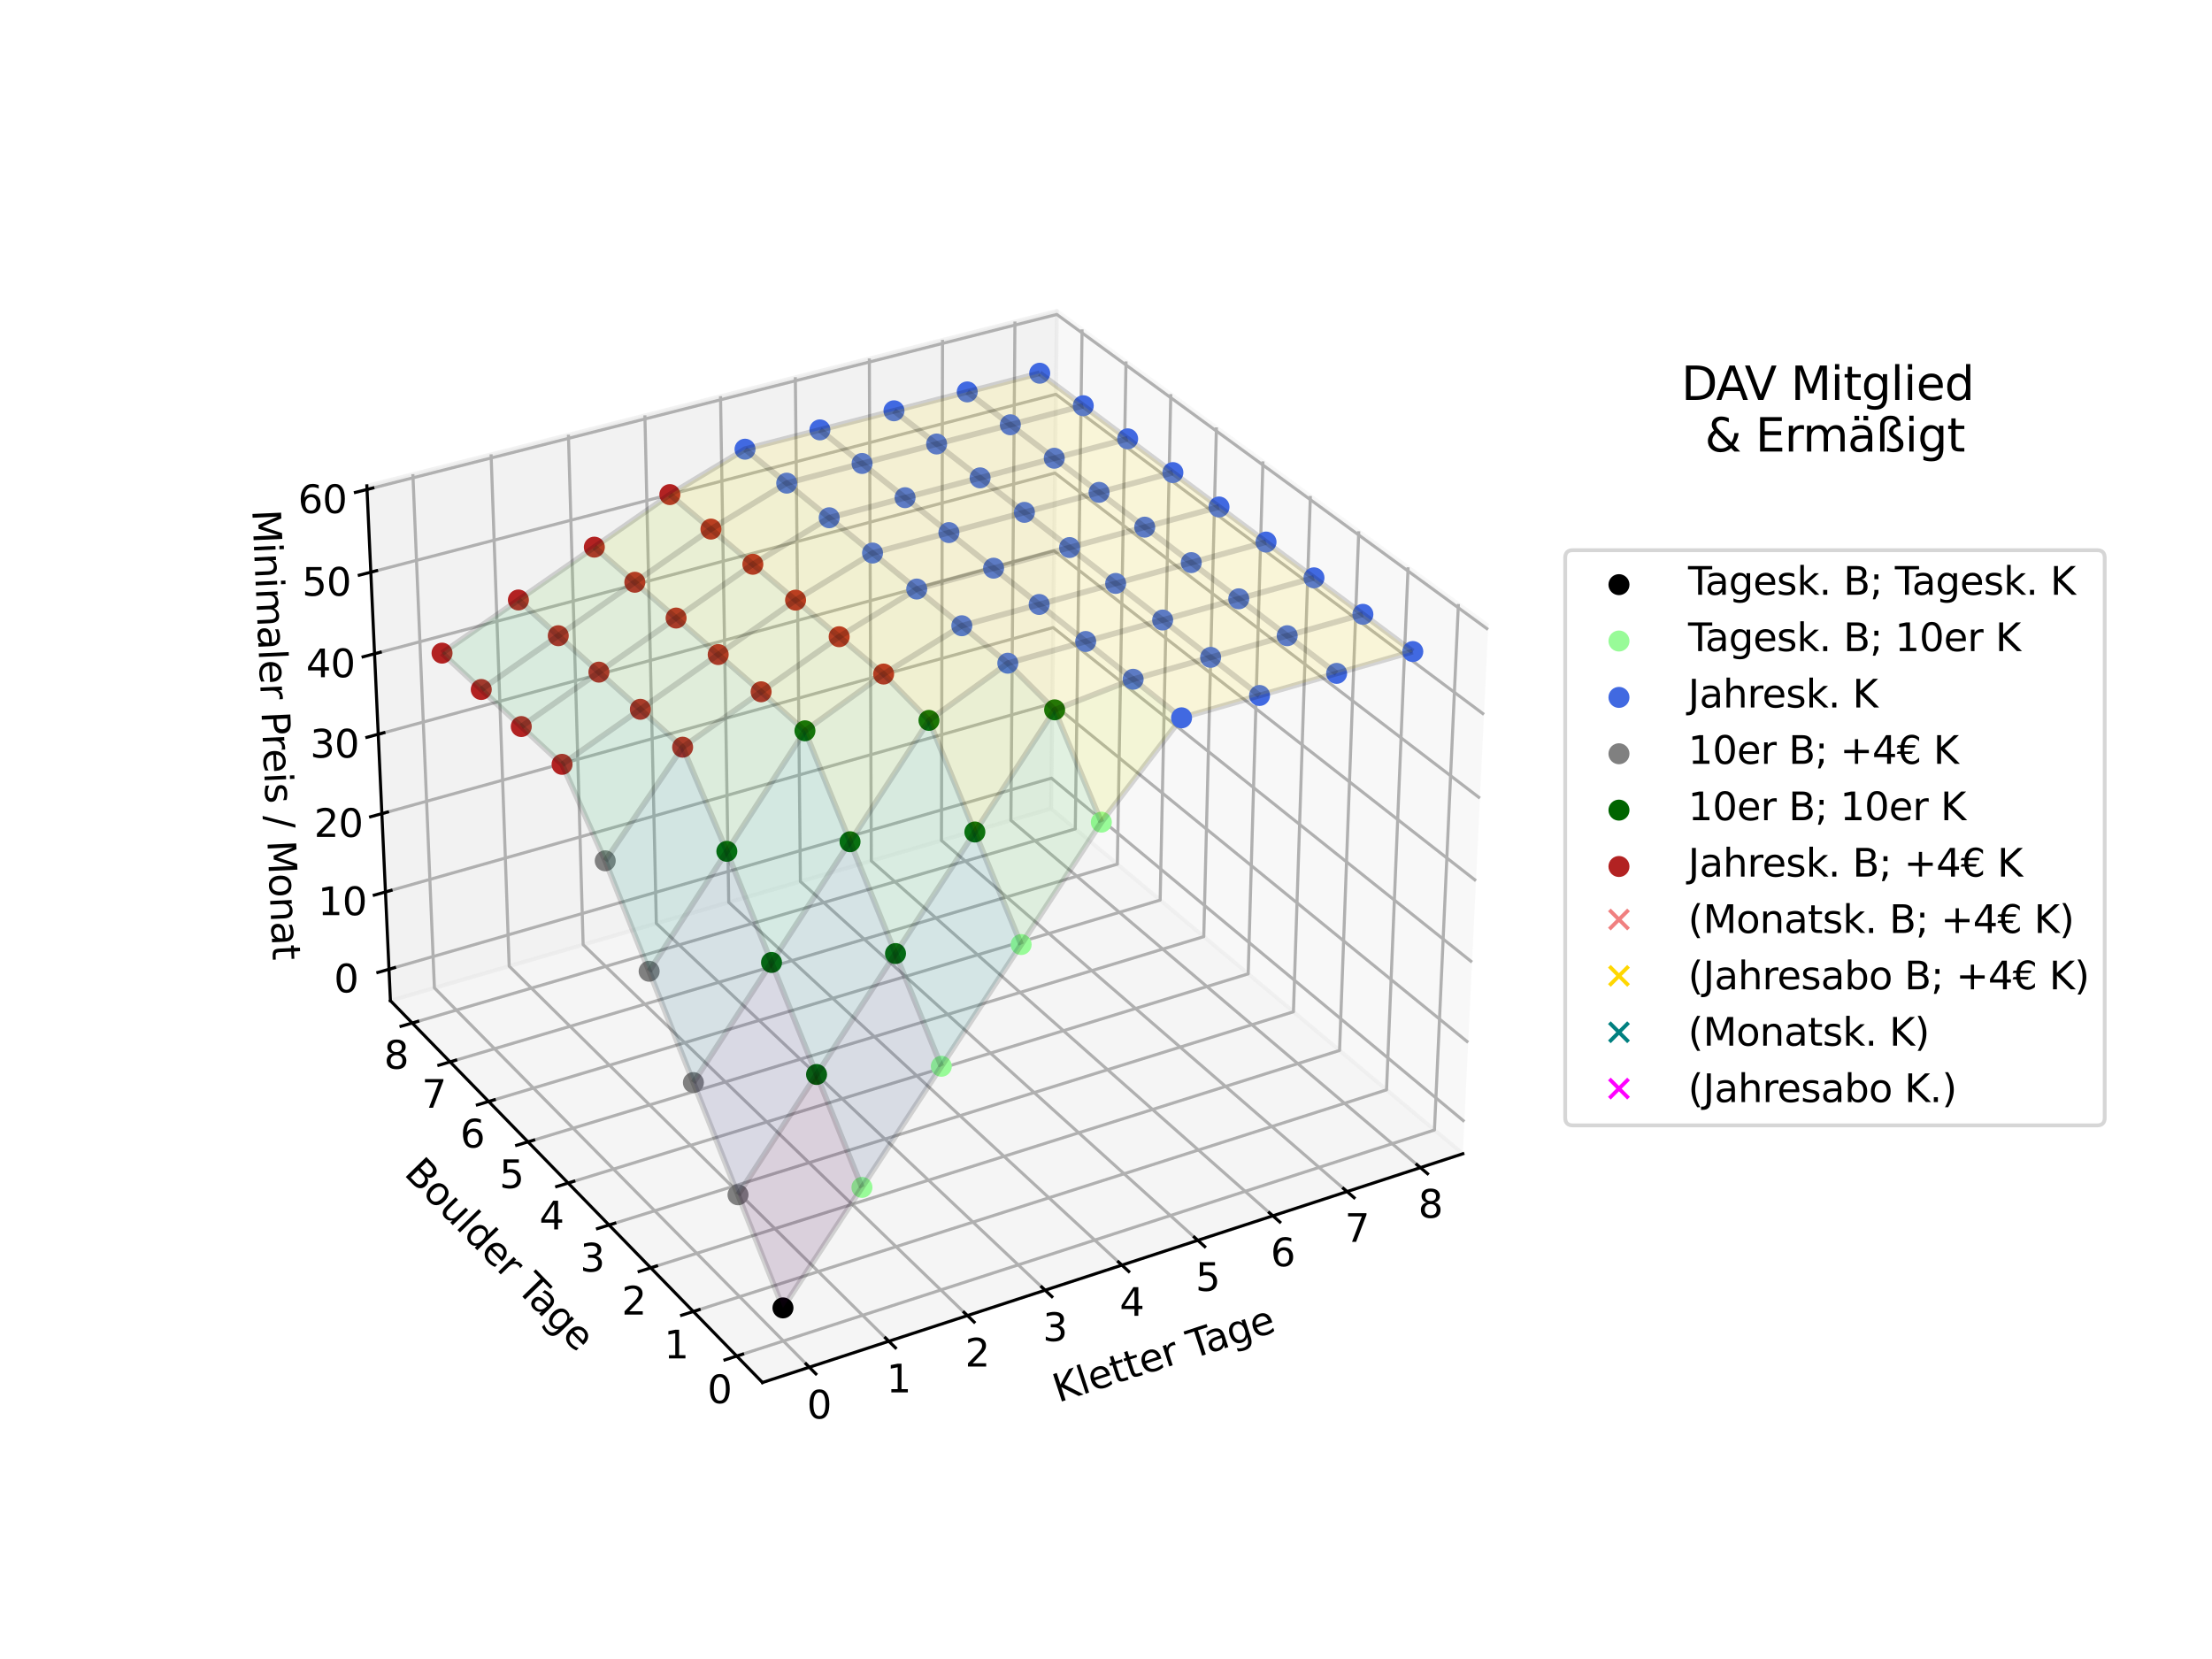 <?xml version="1.0" encoding="utf-8" standalone="no"?>
<!DOCTYPE svg PUBLIC "-//W3C//DTD SVG 1.1//EN"
  "http://www.w3.org/Graphics/SVG/1.1/DTD/svg11.dtd">
<svg xmlns:xlink="http://www.w3.org/1999/xlink" width="576pt" height="432pt" viewBox="0 0 576 432" xmlns="http://www.w3.org/2000/svg" version="1.1">
 <defs>
  <style type="text/css">*{stroke-linejoin: round; stroke-linecap: butt}</style>
 </defs>
 <g id="figure_1">
  <g id="patch_1">
   <path d="M 0 432 
L 576 432 
L 576 0 
L 0 0 
z
" style="fill: #ffffff"/>
  </g>
  <g id="patch_2">
   <path d="M 72 380.487 
L 396.655 380.487 
L 396.655 55.833 
L 72 55.833 
z
" style="fill: #ffffff"/>
  </g>
  <g id="pane3d_1">
   <g id="patch_3">
    <path d="M 380.915 300.438 
L 273.704 210.571 
L 275.194 80.967 
L 387.536 162.949 
" style="fill: #f2f2f2; opacity: 0.5; stroke: #f2f2f2; stroke-linejoin: miter"/>
   </g>
  </g>
  <g id="pane3d_2">
   <g id="patch_4">
    <path d="M 101.668 260.575 
L 273.704 210.571 
L 275.194 80.967 
L 95.528 126.507 
" style="fill: #e6e6e6; opacity: 0.5; stroke: #e6e6e6; stroke-linejoin: miter"/>
   </g>
  </g>
  <g id="pane3d_3">
   <g id="patch_5">
    <path d="M 198.548 359.999 
L 380.915 300.438 
L 273.704 210.571 
L 101.668 260.575 
" style="fill: #ececec; opacity: 0.5; stroke: #ececec; stroke-linejoin: miter"/>
   </g>
  </g>
  <g id="grid3d_1">
   <g id="Line3DCollection_1">
    <path d="M 210.74 356.017 
L 113.121 257.246 
L 107.513 123.469 
" style="fill: none; stroke: #b0b0b0; stroke-width: 0.8"/>
    <path d="M 231.446 349.254 
L 132.59 251.587 
L 127.878 118.307 
" style="fill: none; stroke: #b0b0b0; stroke-width: 0.8"/>
    <path d="M 251.912 342.57 
L 151.851 245.989 
L 148.015 113.203 
" style="fill: none; stroke: #b0b0b0; stroke-width: 0.8"/>
    <path d="M 272.14 335.964 
L 170.908 240.45 
L 167.93 108.155 
" style="fill: none; stroke: #b0b0b0; stroke-width: 0.8"/>
    <path d="M 292.136 329.433 
L 189.764 234.969 
L 187.626 103.163 
" style="fill: none; stroke: #b0b0b0; stroke-width: 0.8"/>
    <path d="M 311.903 322.977 
L 208.422 229.546 
L 207.106 98.225 
" style="fill: none; stroke: #b0b0b0; stroke-width: 0.8"/>
    <path d="M 331.445 316.595 
L 226.886 224.179 
L 226.375 93.341 
" style="fill: none; stroke: #b0b0b0; stroke-width: 0.8"/>
    <path d="M 350.766 310.285 
L 245.158 218.868 
L 245.434 88.51 
" style="fill: none; stroke: #b0b0b0; stroke-width: 0.8"/>
    <path d="M 369.87 304.045 
L 263.241 213.612 
L 264.289 83.731 
" style="fill: none; stroke: #b0b0b0; stroke-width: 0.8"/>
   </g>
  </g>
  <g id="grid3d_2">
   <g id="Line3DCollection_2">
    <path d="M 379.768 157.28 
L 373.528 294.245 
L 191.845 353.12 
" style="fill: none; stroke: #b0b0b0; stroke-width: 0.8"/>
    <path d="M 366.661 147.715 
L 361.054 283.79 
L 180.537 341.514 
" style="fill: none; stroke: #b0b0b0; stroke-width: 0.8"/>
    <path d="M 353.813 138.339 
L 348.818 273.533 
L 169.454 330.141 
" style="fill: none; stroke: #b0b0b0; stroke-width: 0.8"/>
    <path d="M 341.217 129.148 
L 336.81 263.468 
L 158.59 318.991 
" style="fill: none; stroke: #b0b0b0; stroke-width: 0.8"/>
    <path d="M 328.866 120.134 
L 325.026 253.591 
L 147.938 308.06 
" style="fill: none; stroke: #b0b0b0; stroke-width: 0.8"/>
    <path d="M 316.753 111.294 
L 313.459 243.895 
L 137.492 297.34 
" style="fill: none; stroke: #b0b0b0; stroke-width: 0.8"/>
    <path d="M 304.87 102.623 
L 302.103 234.376 
L 127.247 286.826 
" style="fill: none; stroke: #b0b0b0; stroke-width: 0.8"/>
    <path d="M 293.211 94.115 
L 290.952 225.029 
L 117.197 276.512 
" style="fill: none; stroke: #b0b0b0; stroke-width: 0.8"/>
    <path d="M 281.77 85.766 
L 280.002 215.85 
L 107.335 266.391 
" style="fill: none; stroke: #b0b0b0; stroke-width: 0.8"/>
   </g>
  </g>
  <g id="grid3d_3">
   <g id="Line3DCollection_3">
    <path d="M 101.293 252.387 
L 273.795 202.64 
L 381.319 292.054 
" style="fill: none; stroke: #b0b0b0; stroke-width: 0.8"/>
    <path d="M 100.371 232.263 
L 274.019 183.156 
L 382.312 271.442 
" style="fill: none; stroke: #b0b0b0; stroke-width: 0.8"/>
    <path d="M 99.437 211.868 
L 274.246 163.422 
L 383.318 250.542 
" style="fill: none; stroke: #b0b0b0; stroke-width: 0.8"/>
    <path d="M 98.49 191.195 
L 274.476 143.433 
L 384.339 229.346 
" style="fill: none; stroke: #b0b0b0; stroke-width: 0.8"/>
    <path d="M 97.531 170.24 
L 274.709 123.183 
L 385.374 207.848 
" style="fill: none; stroke: #b0b0b0; stroke-width: 0.8"/>
    <path d="M 96.558 148.995 
L 274.945 102.668 
L 386.424 186.043 
" style="fill: none; stroke: #b0b0b0; stroke-width: 0.8"/>
    <path d="M 95.572 127.456 
L 275.184 81.882 
L 387.489 163.924 
" style="fill: none; stroke: #b0b0b0; stroke-width: 0.8"/>
   </g>
  </g>
  <g id="axis3d_1">
   <g id="line2d_1">
    <path d="M 380.915 300.438 
L 198.548 359.999 
" style="fill: none; stroke: #000000; stroke-width: 0.8; stroke-linecap: square"/>
   </g>
   <g id="xtick_1">
    <g id="line2d_2">
     <path d="M 209.887 355.154 
L 212.451 357.748 
" style="fill: none; stroke: #000000; stroke-width: 0.8; stroke-linecap: square"/>
    </g>
    <g id="text_1">
     <!-- 0 -->
     <g transform="translate(210.118 369.38) scale(0.1 -0.1)">
      <defs>
       <path id="DejaVuSans-30" d="M 2034 4250 
Q 1547 4250 1301 3770 
Q 1056 3291 1056 2328 
Q 1056 1369 1301 889 
Q 1547 409 2034 409 
Q 2525 409 2770 889 
Q 3016 1369 3016 2328 
Q 3016 3291 2770 3770 
Q 2525 4250 2034 4250 
z
M 2034 4750 
Q 2819 4750 3233 4129 
Q 3647 3509 3647 2328 
Q 3647 1150 3233 529 
Q 2819 -91 2034 -91 
Q 1250 -91 836 529 
Q 422 1150 422 2328 
Q 422 3509 836 4129 
Q 1250 4750 2034 4750 
z
" transform="scale(0.016)"/>
      </defs>
      <use xlink:href="#DejaVuSans-30"/>
     </g>
    </g>
   </g>
   <g id="xtick_2">
    <g id="line2d_3">
     <path d="M 230.583 348.401 
L 233.178 350.965 
" style="fill: none; stroke: #000000; stroke-width: 0.8; stroke-linecap: square"/>
    </g>
    <g id="text_2">
     <!-- 1 -->
     <g transform="translate(230.832 362.576) scale(0.1 -0.1)">
      <defs>
       <path id="DejaVuSans-31" d="M 794 531 
L 1825 531 
L 1825 4091 
L 703 3866 
L 703 4441 
L 1819 4666 
L 2450 4666 
L 2450 531 
L 3481 531 
L 3481 0 
L 794 0 
L 794 531 
z
" transform="scale(0.016)"/>
      </defs>
      <use xlink:href="#DejaVuSans-31"/>
     </g>
    </g>
   </g>
   <g id="xtick_3">
    <g id="line2d_4">
     <path d="M 251.038 341.727 
L 253.663 344.261 
" style="fill: none; stroke: #000000; stroke-width: 0.8; stroke-linecap: square"/>
    </g>
    <g id="text_3">
     <!-- 2 -->
     <g transform="translate(251.304 355.852) scale(0.1 -0.1)">
      <defs>
       <path id="DejaVuSans-32" d="M 1228 531 
L 3431 531 
L 3431 0 
L 469 0 
L 469 531 
Q 828 903 1448 1529 
Q 2069 2156 2228 2338 
Q 2531 2678 2651 2914 
Q 2772 3150 2772 3378 
Q 2772 3750 2511 3984 
Q 2250 4219 1831 4219 
Q 1534 4219 1204 4116 
Q 875 4013 500 3803 
L 500 4441 
Q 881 4594 1212 4672 
Q 1544 4750 1819 4750 
Q 2544 4750 2975 4387 
Q 3406 4025 3406 3419 
Q 3406 3131 3298 2873 
Q 3191 2616 2906 2266 
Q 2828 2175 2409 1742 
Q 1991 1309 1228 531 
z
" transform="scale(0.016)"/>
      </defs>
      <use xlink:href="#DejaVuSans-32"/>
     </g>
    </g>
   </g>
   <g id="xtick_4">
    <g id="line2d_5">
     <path d="M 271.256 335.13 
L 273.911 337.635 
" style="fill: none; stroke: #000000; stroke-width: 0.8; stroke-linecap: square"/>
    </g>
    <g id="text_4">
     <!-- 3 -->
     <g transform="translate(271.54 349.205) scale(0.1 -0.1)">
      <defs>
       <path id="DejaVuSans-33" d="M 2597 2516 
Q 3050 2419 3304 2112 
Q 3559 1806 3559 1356 
Q 3559 666 3084 287 
Q 2609 -91 1734 -91 
Q 1441 -91 1130 -33 
Q 819 25 488 141 
L 488 750 
Q 750 597 1062 519 
Q 1375 441 1716 441 
Q 2309 441 2620 675 
Q 2931 909 2931 1356 
Q 2931 1769 2642 2001 
Q 2353 2234 1838 2234 
L 1294 2234 
L 1294 2753 
L 1863 2753 
Q 2328 2753 2575 2939 
Q 2822 3125 2822 3475 
Q 2822 3834 2567 4026 
Q 2313 4219 1838 4219 
Q 1578 4219 1281 4162 
Q 984 4106 628 3988 
L 628 4550 
Q 988 4650 1302 4700 
Q 1616 4750 1894 4750 
Q 2613 4750 3031 4423 
Q 3450 4097 3450 3541 
Q 3450 3153 3228 2886 
Q 3006 2619 2597 2516 
z
" transform="scale(0.016)"/>
      </defs>
      <use xlink:href="#DejaVuSans-33"/>
     </g>
    </g>
   </g>
   <g id="xtick_5">
    <g id="line2d_6">
     <path d="M 291.243 328.609 
L 293.926 331.085 
" style="fill: none; stroke: #000000; stroke-width: 0.8; stroke-linecap: square"/>
    </g>
    <g id="text_5">
     <!-- 4 -->
     <g transform="translate(291.542 342.635) scale(0.1 -0.1)">
      <defs>
       <path id="DejaVuSans-34" d="M 2419 4116 
L 825 1625 
L 2419 1625 
L 2419 4116 
z
M 2253 4666 
L 3047 4666 
L 3047 1625 
L 3713 1625 
L 3713 1100 
L 3047 1100 
L 3047 0 
L 2419 0 
L 2419 1100 
L 313 1100 
L 313 1709 
L 2253 4666 
z
" transform="scale(0.016)"/>
      </defs>
      <use xlink:href="#DejaVuSans-34"/>
     </g>
    </g>
   </g>
   <g id="xtick_6">
    <g id="line2d_7">
     <path d="M 311 322.163 
L 313.711 324.61 
" style="fill: none; stroke: #000000; stroke-width: 0.8; stroke-linecap: square"/>
    </g>
    <g id="text_6">
     <!-- 5 -->
     <g transform="translate(311.316 336.14) scale(0.1 -0.1)">
      <defs>
       <path id="DejaVuSans-35" d="M 691 4666 
L 3169 4666 
L 3169 4134 
L 1269 4134 
L 1269 2991 
Q 1406 3038 1543 3061 
Q 1681 3084 1819 3084 
Q 2600 3084 3056 2656 
Q 3513 2228 3513 1497 
Q 3513 744 3044 326 
Q 2575 -91 1722 -91 
Q 1428 -91 1123 -41 
Q 819 9 494 109 
L 494 744 
Q 775 591 1075 516 
Q 1375 441 1709 441 
Q 2250 441 2565 725 
Q 2881 1009 2881 1497 
Q 2881 1984 2565 2268 
Q 2250 2553 1709 2553 
Q 1456 2553 1204 2497 
Q 953 2441 691 2322 
L 691 4666 
z
" transform="scale(0.016)"/>
      </defs>
      <use xlink:href="#DejaVuSans-35"/>
     </g>
    </g>
   </g>
   <g id="xtick_7">
    <g id="line2d_8">
     <path d="M 330.534 315.789 
L 333.272 318.209 
" style="fill: none; stroke: #000000; stroke-width: 0.8; stroke-linecap: square"/>
    </g>
    <g id="text_7">
     <!-- 6 -->
     <g transform="translate(330.864 329.719) scale(0.1 -0.1)">
      <defs>
       <path id="DejaVuSans-36" d="M 2113 2584 
Q 1688 2584 1439 2293 
Q 1191 2003 1191 1497 
Q 1191 994 1439 701 
Q 1688 409 2113 409 
Q 2538 409 2786 701 
Q 3034 994 3034 1497 
Q 3034 2003 2786 2293 
Q 2538 2584 2113 2584 
z
M 3366 4563 
L 3366 3988 
Q 3128 4100 2886 4159 
Q 2644 4219 2406 4219 
Q 1781 4219 1451 3797 
Q 1122 3375 1075 2522 
Q 1259 2794 1537 2939 
Q 1816 3084 2150 3084 
Q 2853 3084 3261 2657 
Q 3669 2231 3669 1497 
Q 3669 778 3244 343 
Q 2819 -91 2113 -91 
Q 1303 -91 875 529 
Q 447 1150 447 2328 
Q 447 3434 972 4092 
Q 1497 4750 2381 4750 
Q 2619 4750 2861 4703 
Q 3103 4656 3366 4563 
z
" transform="scale(0.016)"/>
      </defs>
      <use xlink:href="#DejaVuSans-36"/>
     </g>
    </g>
   </g>
   <g id="xtick_8">
    <g id="line2d_9">
     <path d="M 349.846 309.488 
L 352.61 311.881 
" style="fill: none; stroke: #000000; stroke-width: 0.8; stroke-linecap: square"/>
    </g>
    <g id="text_8">
     <!-- 7 -->
     <g transform="translate(350.191 323.371) scale(0.1 -0.1)">
      <defs>
       <path id="DejaVuSans-37" d="M 525 4666 
L 3525 4666 
L 3525 4397 
L 1831 0 
L 1172 0 
L 2766 4134 
L 525 4134 
L 525 4666 
z
" transform="scale(0.016)"/>
      </defs>
      <use xlink:href="#DejaVuSans-37"/>
     </g>
    </g>
   </g>
   <g id="xtick_9">
    <g id="line2d_10">
     <path d="M 368.942 303.258 
L 371.731 305.624 
" style="fill: none; stroke: #000000; stroke-width: 0.8; stroke-linecap: square"/>
    </g>
    <g id="text_9">
     <!-- 8 -->
     <g transform="translate(369.301 317.094) scale(0.1 -0.1)">
      <defs>
       <path id="DejaVuSans-38" d="M 2034 2216 
Q 1584 2216 1326 1975 
Q 1069 1734 1069 1313 
Q 1069 891 1326 650 
Q 1584 409 2034 409 
Q 2484 409 2743 651 
Q 3003 894 3003 1313 
Q 3003 1734 2745 1975 
Q 2488 2216 2034 2216 
z
M 1403 2484 
Q 997 2584 770 2862 
Q 544 3141 544 3541 
Q 544 4100 942 4425 
Q 1341 4750 2034 4750 
Q 2731 4750 3128 4425 
Q 3525 4100 3525 3541 
Q 3525 3141 3298 2862 
Q 3072 2584 2669 2484 
Q 3125 2378 3379 2068 
Q 3634 1759 3634 1313 
Q 3634 634 3220 271 
Q 2806 -91 2034 -91 
Q 1263 -91 848 271 
Q 434 634 434 1313 
Q 434 1759 690 2068 
Q 947 2378 1403 2484 
z
M 1172 3481 
Q 1172 3119 1398 2916 
Q 1625 2713 2034 2713 
Q 2441 2713 2670 2916 
Q 2900 3119 2900 3481 
Q 2900 3844 2670 4047 
Q 2441 4250 2034 4250 
Q 1625 4250 1398 4047 
Q 1172 3844 1172 3481 
z
" transform="scale(0.016)"/>
      </defs>
      <use xlink:href="#DejaVuSans-38"/>
     </g>
    </g>
   </g>
   <g id="text_10">
    <!-- Kletter Tage -->
    <g transform="translate(275.579 365.245) rotate(-18.087) scale(0.1 -0.1)">
     <defs>
      <path id="DejaVuSans-4b" d="M 628 4666 
L 1259 4666 
L 1259 2694 
L 3353 4666 
L 4166 4666 
L 1850 2491 
L 4331 0 
L 3500 0 
L 1259 2247 
L 1259 0 
L 628 0 
L 628 4666 
z
" transform="scale(0.016)"/>
      <path id="DejaVuSans-6c" d="M 603 4863 
L 1178 4863 
L 1178 0 
L 603 0 
L 603 4863 
z
" transform="scale(0.016)"/>
      <path id="DejaVuSans-65" d="M 3597 1894 
L 3597 1613 
L 953 1613 
Q 991 1019 1311 708 
Q 1631 397 2203 397 
Q 2534 397 2845 478 
Q 3156 559 3463 722 
L 3463 178 
Q 3153 47 2828 -22 
Q 2503 -91 2169 -91 
Q 1331 -91 842 396 
Q 353 884 353 1716 
Q 353 2575 817 3079 
Q 1281 3584 2069 3584 
Q 2775 3584 3186 3129 
Q 3597 2675 3597 1894 
z
M 3022 2063 
Q 3016 2534 2758 2815 
Q 2500 3097 2075 3097 
Q 1594 3097 1305 2825 
Q 1016 2553 972 2059 
L 3022 2063 
z
" transform="scale(0.016)"/>
      <path id="DejaVuSans-74" d="M 1172 4494 
L 1172 3500 
L 2356 3500 
L 2356 3053 
L 1172 3053 
L 1172 1153 
Q 1172 725 1289 603 
Q 1406 481 1766 481 
L 2356 481 
L 2356 0 
L 1766 0 
Q 1100 0 847 248 
Q 594 497 594 1153 
L 594 3053 
L 172 3053 
L 172 3500 
L 594 3500 
L 594 4494 
L 1172 4494 
z
" transform="scale(0.016)"/>
      <path id="DejaVuSans-72" d="M 2631 2963 
Q 2534 3019 2420 3045 
Q 2306 3072 2169 3072 
Q 1681 3072 1420 2755 
Q 1159 2438 1159 1844 
L 1159 0 
L 581 0 
L 581 3500 
L 1159 3500 
L 1159 2956 
Q 1341 3275 1631 3429 
Q 1922 3584 2338 3584 
Q 2397 3584 2469 3576 
Q 2541 3569 2628 3553 
L 2631 2963 
z
" transform="scale(0.016)"/>
      <path id="DejaVuSans-20" transform="scale(0.016)"/>
      <path id="DejaVuSans-54" d="M -19 4666 
L 3928 4666 
L 3928 4134 
L 2272 4134 
L 2272 0 
L 1638 0 
L 1638 4134 
L -19 4134 
L -19 4666 
z
" transform="scale(0.016)"/>
      <path id="DejaVuSans-61" d="M 2194 1759 
Q 1497 1759 1228 1600 
Q 959 1441 959 1056 
Q 959 750 1161 570 
Q 1363 391 1709 391 
Q 2188 391 2477 730 
Q 2766 1069 2766 1631 
L 2766 1759 
L 2194 1759 
z
M 3341 1997 
L 3341 0 
L 2766 0 
L 2766 531 
Q 2569 213 2275 61 
Q 1981 -91 1556 -91 
Q 1019 -91 701 211 
Q 384 513 384 1019 
Q 384 1609 779 1909 
Q 1175 2209 1959 2209 
L 2766 2209 
L 2766 2266 
Q 2766 2663 2505 2880 
Q 2244 3097 1772 3097 
Q 1472 3097 1187 3025 
Q 903 2953 641 2809 
L 641 3341 
Q 956 3463 1253 3523 
Q 1550 3584 1831 3584 
Q 2591 3584 2966 3190 
Q 3341 2797 3341 1997 
z
" transform="scale(0.016)"/>
      <path id="DejaVuSans-67" d="M 2906 1791 
Q 2906 2416 2648 2759 
Q 2391 3103 1925 3103 
Q 1463 3103 1205 2759 
Q 947 2416 947 1791 
Q 947 1169 1205 825 
Q 1463 481 1925 481 
Q 2391 481 2648 825 
Q 2906 1169 2906 1791 
z
M 3481 434 
Q 3481 -459 3084 -895 
Q 2688 -1331 1869 -1331 
Q 1566 -1331 1297 -1286 
Q 1028 -1241 775 -1147 
L 775 -588 
Q 1028 -725 1275 -790 
Q 1522 -856 1778 -856 
Q 2344 -856 2625 -561 
Q 2906 -266 2906 331 
L 2906 616 
Q 2728 306 2450 153 
Q 2172 0 1784 0 
Q 1141 0 747 490 
Q 353 981 353 1791 
Q 353 2603 747 3093 
Q 1141 3584 1784 3584 
Q 2172 3584 2450 3431 
Q 2728 3278 2906 2969 
L 2906 3500 
L 3481 3500 
L 3481 434 
z
" transform="scale(0.016)"/>
     </defs>
     <use xlink:href="#DejaVuSans-4b"/>
     <use xlink:href="#DejaVuSans-6c" x="65.576"/>
     <use xlink:href="#DejaVuSans-65" x="93.359"/>
     <use xlink:href="#DejaVuSans-74" x="154.883"/>
     <use xlink:href="#DejaVuSans-74" x="194.092"/>
     <use xlink:href="#DejaVuSans-65" x="233.301"/>
     <use xlink:href="#DejaVuSans-72" x="294.824"/>
     <use xlink:href="#DejaVuSans-20" x="335.938"/>
     <use xlink:href="#DejaVuSans-54" x="367.725"/>
     <use xlink:href="#DejaVuSans-61" x="412.309"/>
     <use xlink:href="#DejaVuSans-67" x="473.588"/>
     <use xlink:href="#DejaVuSans-65" x="537.064"/>
    </g>
   </g>
  </g>
  <g id="axis3d_2">
   <g id="line2d_11">
    <path d="M 101.668 260.575 
L 198.548 359.999 
" style="fill: none; stroke: #000000; stroke-width: 0.8; stroke-linecap: square"/>
   </g>
   <g id="xtick_10">
    <g id="line2d_12">
     <path d="M 193.376 352.623 
L 188.779 354.113 
" style="fill: none; stroke: #000000; stroke-width: 0.8; stroke-linecap: square"/>
    </g>
    <g id="text_11">
     <!-- 0 -->
     <g transform="translate(184.186 365.385) scale(0.1 -0.1)">
      <use xlink:href="#DejaVuSans-30"/>
     </g>
    </g>
   </g>
   <g id="xtick_11">
    <g id="line2d_13">
     <path d="M 182.057 341.028 
L 177.492 342.488 
" style="fill: none; stroke: #000000; stroke-width: 0.8; stroke-linecap: square"/>
    </g>
    <g id="text_12">
     <!-- 1 -->
     <g transform="translate(172.92 353.731) scale(0.1 -0.1)">
      <use xlink:href="#DejaVuSans-31"/>
     </g>
    </g>
   </g>
   <g id="xtick_12">
    <g id="line2d_14">
     <path d="M 170.964 329.664 
L 166.43 331.095 
" style="fill: none; stroke: #000000; stroke-width: 0.8; stroke-linecap: square"/>
    </g>
    <g id="text_13">
     <!-- 2 -->
     <g transform="translate(161.88 342.309) scale(0.1 -0.1)">
      <use xlink:href="#DejaVuSans-32"/>
     </g>
    </g>
   </g>
   <g id="xtick_13">
    <g id="line2d_15">
     <path d="M 160.089 318.524 
L 155.587 319.927 
" style="fill: none; stroke: #000000; stroke-width: 0.8; stroke-linecap: square"/>
    </g>
    <g id="text_14">
     <!-- 3 -->
     <g transform="translate(151.057 331.113) scale(0.1 -0.1)">
      <use xlink:href="#DejaVuSans-33"/>
     </g>
    </g>
   </g>
   <g id="xtick_14">
    <g id="line2d_16">
     <path d="M 149.427 307.602 
L 144.956 308.977 
" style="fill: none; stroke: #000000; stroke-width: 0.8; stroke-linecap: square"/>
    </g>
    <g id="text_15">
     <!-- 4 -->
     <g transform="translate(140.446 320.136) scale(0.1 -0.1)">
      <use xlink:href="#DejaVuSans-34"/>
     </g>
    </g>
   </g>
   <g id="xtick_15">
    <g id="line2d_17">
     <path d="M 138.972 296.891 
L 134.53 298.24 
" style="fill: none; stroke: #000000; stroke-width: 0.8; stroke-linecap: square"/>
    </g>
    <g id="text_16">
     <!-- 5 -->
     <g transform="translate(130.041 309.371) scale(0.1 -0.1)">
      <use xlink:href="#DejaVuSans-35"/>
     </g>
    </g>
   </g>
   <g id="xtick_16">
    <g id="line2d_18">
     <path d="M 128.716 286.386 
L 124.305 287.709 
" style="fill: none; stroke: #000000; stroke-width: 0.8; stroke-linecap: square"/>
    </g>
    <g id="text_17">
     <!-- 6 -->
     <g transform="translate(119.835 298.812) scale(0.1 -0.1)">
      <use xlink:href="#DejaVuSans-36"/>
     </g>
    </g>
   </g>
   <g id="xtick_17">
    <g id="line2d_19">
     <path d="M 118.656 276.079 
L 114.274 277.378 
" style="fill: none; stroke: #000000; stroke-width: 0.8; stroke-linecap: square"/>
    </g>
    <g id="text_18">
     <!-- 7 -->
     <g transform="translate(109.823 288.455) scale(0.1 -0.1)">
      <use xlink:href="#DejaVuSans-37"/>
     </g>
    </g>
   </g>
   <g id="xtick_18">
    <g id="line2d_20">
     <path d="M 108.784 265.967 
L 104.432 267.241 
" style="fill: none; stroke: #000000; stroke-width: 0.8; stroke-linecap: square"/>
    </g>
    <g id="text_19">
     <!-- 8 -->
     <g transform="translate(99.999 278.292) scale(0.1 -0.1)">
      <use xlink:href="#DejaVuSans-38"/>
     </g>
    </g>
   </g>
   <g id="text_20">
    <!-- Boulder Tage -->
    <g transform="translate(104.961 305.756) rotate(-314.258) scale(0.1 -0.1)">
     <defs>
      <path id="DejaVuSans-42" d="M 1259 2228 
L 1259 519 
L 2272 519 
Q 2781 519 3026 730 
Q 3272 941 3272 1375 
Q 3272 1813 3026 2020 
Q 2781 2228 2272 2228 
L 1259 2228 
z
M 1259 4147 
L 1259 2741 
L 2194 2741 
Q 2656 2741 2882 2914 
Q 3109 3088 3109 3444 
Q 3109 3797 2882 3972 
Q 2656 4147 2194 4147 
L 1259 4147 
z
M 628 4666 
L 2241 4666 
Q 2963 4666 3353 4366 
Q 3744 4066 3744 3513 
Q 3744 3084 3544 2831 
Q 3344 2578 2956 2516 
Q 3422 2416 3680 2098 
Q 3938 1781 3938 1306 
Q 3938 681 3513 340 
Q 3088 0 2303 0 
L 628 0 
L 628 4666 
z
" transform="scale(0.016)"/>
      <path id="DejaVuSans-6f" d="M 1959 3097 
Q 1497 3097 1228 2736 
Q 959 2375 959 1747 
Q 959 1119 1226 758 
Q 1494 397 1959 397 
Q 2419 397 2687 759 
Q 2956 1122 2956 1747 
Q 2956 2369 2687 2733 
Q 2419 3097 1959 3097 
z
M 1959 3584 
Q 2709 3584 3137 3096 
Q 3566 2609 3566 1747 
Q 3566 888 3137 398 
Q 2709 -91 1959 -91 
Q 1206 -91 779 398 
Q 353 888 353 1747 
Q 353 2609 779 3096 
Q 1206 3584 1959 3584 
z
" transform="scale(0.016)"/>
      <path id="DejaVuSans-75" d="M 544 1381 
L 544 3500 
L 1119 3500 
L 1119 1403 
Q 1119 906 1312 657 
Q 1506 409 1894 409 
Q 2359 409 2629 706 
Q 2900 1003 2900 1516 
L 2900 3500 
L 3475 3500 
L 3475 0 
L 2900 0 
L 2900 538 
Q 2691 219 2414 64 
Q 2138 -91 1772 -91 
Q 1169 -91 856 284 
Q 544 659 544 1381 
z
M 1991 3584 
L 1991 3584 
z
" transform="scale(0.016)"/>
      <path id="DejaVuSans-64" d="M 2906 2969 
L 2906 4863 
L 3481 4863 
L 3481 0 
L 2906 0 
L 2906 525 
Q 2725 213 2448 61 
Q 2172 -91 1784 -91 
Q 1150 -91 751 415 
Q 353 922 353 1747 
Q 353 2572 751 3078 
Q 1150 3584 1784 3584 
Q 2172 3584 2448 3432 
Q 2725 3281 2906 2969 
z
M 947 1747 
Q 947 1113 1208 752 
Q 1469 391 1925 391 
Q 2381 391 2643 752 
Q 2906 1113 2906 1747 
Q 2906 2381 2643 2742 
Q 2381 3103 1925 3103 
Q 1469 3103 1208 2742 
Q 947 2381 947 1747 
z
" transform="scale(0.016)"/>
     </defs>
     <use xlink:href="#DejaVuSans-42"/>
     <use xlink:href="#DejaVuSans-6f" x="68.604"/>
     <use xlink:href="#DejaVuSans-75" x="129.785"/>
     <use xlink:href="#DejaVuSans-6c" x="193.164"/>
     <use xlink:href="#DejaVuSans-64" x="220.947"/>
     <use xlink:href="#DejaVuSans-65" x="284.424"/>
     <use xlink:href="#DejaVuSans-72" x="345.947"/>
     <use xlink:href="#DejaVuSans-20" x="387.061"/>
     <use xlink:href="#DejaVuSans-54" x="418.848"/>
     <use xlink:href="#DejaVuSans-61" x="463.432"/>
     <use xlink:href="#DejaVuSans-67" x="524.711"/>
     <use xlink:href="#DejaVuSans-65" x="588.188"/>
    </g>
   </g>
  </g>
  <g id="axis3d_3">
   <g id="line2d_21">
    <path d="M 101.668 260.575 
L 95.528 126.507 
" style="fill: none; stroke: #000000; stroke-width: 0.8; stroke-linecap: square"/>
   </g>
   <g id="xtick_19">
    <g id="line2d_22">
     <path d="M 102.741 251.969 
L 98.393 253.223 
" style="fill: none; stroke: #000000; stroke-width: 0.8; stroke-linecap: square"/>
    </g>
    <g id="text_21">
     <!-- 0 -->
     <g transform="translate(86.957 258.405) scale(0.1 -0.1)">
      <use xlink:href="#DejaVuSans-30"/>
     </g>
    </g>
   </g>
   <g id="xtick_20">
    <g id="line2d_23">
     <path d="M 101.829 231.851 
L 97.452 233.089 
" style="fill: none; stroke: #000000; stroke-width: 0.8; stroke-linecap: square"/>
    </g>
    <g id="text_22">
     <!-- 10 -->
     <g transform="translate(82.781 238.302) scale(0.1 -0.1)">
      <use xlink:href="#DejaVuSans-31"/>
      <use xlink:href="#DejaVuSans-30" x="63.623"/>
     </g>
    </g>
   </g>
   <g id="xtick_21">
    <g id="line2d_24">
     <path d="M 100.905 211.461 
L 96.497 212.683 
" style="fill: none; stroke: #000000; stroke-width: 0.8; stroke-linecap: square"/>
    </g>
    <g id="text_23">
     <!-- 20 -->
     <g transform="translate(81.773 217.927) scale(0.1 -0.1)">
      <use xlink:href="#DejaVuSans-32"/>
      <use xlink:href="#DejaVuSans-30" x="63.623"/>
     </g>
    </g>
   </g>
   <g id="xtick_22">
    <g id="line2d_25">
     <path d="M 99.969 190.794 
L 95.53 191.999 
" style="fill: none; stroke: #000000; stroke-width: 0.8; stroke-linecap: square"/>
    </g>
    <g id="text_24">
     <!-- 30 -->
     <g transform="translate(80.751 197.275) scale(0.1 -0.1)">
      <use xlink:href="#DejaVuSans-33"/>
      <use xlink:href="#DejaVuSans-30" x="63.623"/>
     </g>
    </g>
   </g>
   <g id="xtick_23">
    <g id="line2d_26">
     <path d="M 99.02 169.844 
L 94.549 171.032 
" style="fill: none; stroke: #000000; stroke-width: 0.8; stroke-linecap: square"/>
    </g>
    <g id="text_25">
     <!-- 40 -->
     <g transform="translate(79.715 176.342) scale(0.1 -0.1)">
      <use xlink:href="#DejaVuSans-34"/>
      <use xlink:href="#DejaVuSans-30" x="63.623"/>
     </g>
    </g>
   </g>
   <g id="xtick_24">
    <g id="line2d_27">
     <path d="M 98.058 148.606 
L 93.555 149.775 
" style="fill: none; stroke: #000000; stroke-width: 0.8; stroke-linecap: square"/>
    </g>
    <g id="text_26">
     <!-- 50 -->
     <g transform="translate(78.665 155.12) scale(0.1 -0.1)">
      <use xlink:href="#DejaVuSans-35"/>
      <use xlink:href="#DejaVuSans-30" x="63.623"/>
     </g>
    </g>
   </g>
   <g id="xtick_25">
    <g id="line2d_28">
     <path d="M 97.082 127.073 
L 92.547 128.224 
" style="fill: none; stroke: #000000; stroke-width: 0.8; stroke-linecap: square"/>
    </g>
    <g id="text_27">
     <!-- 60 -->
     <g transform="translate(77.6 133.604) scale(0.1 -0.1)">
      <use xlink:href="#DejaVuSans-36"/>
      <use xlink:href="#DejaVuSans-30" x="63.623"/>
     </g>
    </g>
   </g>
   <g id="text_28">
    <!-- Minimaler Preis / Monat -->
    <g transform="translate(65.688 132.833) rotate(-272.622) scale(0.1 -0.1)">
     <defs>
      <path id="DejaVuSans-4d" d="M 628 4666 
L 1569 4666 
L 2759 1491 
L 3956 4666 
L 4897 4666 
L 4897 0 
L 4281 0 
L 4281 4097 
L 3078 897 
L 2444 897 
L 1241 4097 
L 1241 0 
L 628 0 
L 628 4666 
z
" transform="scale(0.016)"/>
      <path id="DejaVuSans-69" d="M 603 3500 
L 1178 3500 
L 1178 0 
L 603 0 
L 603 3500 
z
M 603 4863 
L 1178 4863 
L 1178 4134 
L 603 4134 
L 603 4863 
z
" transform="scale(0.016)"/>
      <path id="DejaVuSans-6e" d="M 3513 2113 
L 3513 0 
L 2938 0 
L 2938 2094 
Q 2938 2591 2744 2837 
Q 2550 3084 2163 3084 
Q 1697 3084 1428 2787 
Q 1159 2491 1159 1978 
L 1159 0 
L 581 0 
L 581 3500 
L 1159 3500 
L 1159 2956 
Q 1366 3272 1645 3428 
Q 1925 3584 2291 3584 
Q 2894 3584 3203 3211 
Q 3513 2838 3513 2113 
z
" transform="scale(0.016)"/>
      <path id="DejaVuSans-6d" d="M 3328 2828 
Q 3544 3216 3844 3400 
Q 4144 3584 4550 3584 
Q 5097 3584 5394 3201 
Q 5691 2819 5691 2113 
L 5691 0 
L 5113 0 
L 5113 2094 
Q 5113 2597 4934 2840 
Q 4756 3084 4391 3084 
Q 3944 3084 3684 2787 
Q 3425 2491 3425 1978 
L 3425 0 
L 2847 0 
L 2847 2094 
Q 2847 2600 2669 2842 
Q 2491 3084 2119 3084 
Q 1678 3084 1418 2786 
Q 1159 2488 1159 1978 
L 1159 0 
L 581 0 
L 581 3500 
L 1159 3500 
L 1159 2956 
Q 1356 3278 1631 3431 
Q 1906 3584 2284 3584 
Q 2666 3584 2933 3390 
Q 3200 3197 3328 2828 
z
" transform="scale(0.016)"/>
      <path id="DejaVuSans-50" d="M 1259 4147 
L 1259 2394 
L 2053 2394 
Q 2494 2394 2734 2622 
Q 2975 2850 2975 3272 
Q 2975 3691 2734 3919 
Q 2494 4147 2053 4147 
L 1259 4147 
z
M 628 4666 
L 2053 4666 
Q 2838 4666 3239 4311 
Q 3641 3956 3641 3272 
Q 3641 2581 3239 2228 
Q 2838 1875 2053 1875 
L 1259 1875 
L 1259 0 
L 628 0 
L 628 4666 
z
" transform="scale(0.016)"/>
      <path id="DejaVuSans-73" d="M 2834 3397 
L 2834 2853 
Q 2591 2978 2328 3040 
Q 2066 3103 1784 3103 
Q 1356 3103 1142 2972 
Q 928 2841 928 2578 
Q 928 2378 1081 2264 
Q 1234 2150 1697 2047 
L 1894 2003 
Q 2506 1872 2764 1633 
Q 3022 1394 3022 966 
Q 3022 478 2636 193 
Q 2250 -91 1575 -91 
Q 1294 -91 989 -36 
Q 684 19 347 128 
L 347 722 
Q 666 556 975 473 
Q 1284 391 1588 391 
Q 1994 391 2212 530 
Q 2431 669 2431 922 
Q 2431 1156 2273 1281 
Q 2116 1406 1581 1522 
L 1381 1569 
Q 847 1681 609 1914 
Q 372 2147 372 2553 
Q 372 3047 722 3315 
Q 1072 3584 1716 3584 
Q 2034 3584 2315 3537 
Q 2597 3491 2834 3397 
z
" transform="scale(0.016)"/>
      <path id="DejaVuSans-2f" d="M 1625 4666 
L 2156 4666 
L 531 -594 
L 0 -594 
L 1625 4666 
z
" transform="scale(0.016)"/>
     </defs>
     <use xlink:href="#DejaVuSans-4d"/>
     <use xlink:href="#DejaVuSans-69" x="86.279"/>
     <use xlink:href="#DejaVuSans-6e" x="114.062"/>
     <use xlink:href="#DejaVuSans-69" x="177.441"/>
     <use xlink:href="#DejaVuSans-6d" x="205.225"/>
     <use xlink:href="#DejaVuSans-61" x="302.637"/>
     <use xlink:href="#DejaVuSans-6c" x="363.916"/>
     <use xlink:href="#DejaVuSans-65" x="391.699"/>
     <use xlink:href="#DejaVuSans-72" x="453.223"/>
     <use xlink:href="#DejaVuSans-20" x="494.336"/>
     <use xlink:href="#DejaVuSans-50" x="526.123"/>
     <use xlink:href="#DejaVuSans-72" x="584.676"/>
     <use xlink:href="#DejaVuSans-65" x="623.539"/>
     <use xlink:href="#DejaVuSans-69" x="685.062"/>
     <use xlink:href="#DejaVuSans-73" x="712.846"/>
     <use xlink:href="#DejaVuSans-20" x="764.945"/>
     <use xlink:href="#DejaVuSans-2f" x="796.732"/>
     <use xlink:href="#DejaVuSans-20" x="830.424"/>
     <use xlink:href="#DejaVuSans-4d" x="862.211"/>
     <use xlink:href="#DejaVuSans-6f" x="948.49"/>
     <use xlink:href="#DejaVuSans-6e" x="1009.672"/>
     <use xlink:href="#DejaVuSans-61" x="1073.051"/>
     <use xlink:href="#DejaVuSans-74" x="1134.33"/>
    </g>
   </g>
  </g>
  <g id="axes_1">
   <g id="Path3DCollection_1">
    <defs>
     <path id="m9df443f370" d="M 0 2.236 
C 0.593 2.236 1.162 2 1.581 1.581 
C 2 1.162 2.236 0.593 2.236 0 
C 2.236 -0.593 2 -1.162 1.581 -1.581 
C 1.162 -2 0.593 -2.236 0 -2.236 
C -0.593 -2.236 -1.162 -2 -1.581 -1.581 
C -2 -1.162 -2.236 -0.593 -2.236 0 
C -2.236 0.593 -2 1.162 -1.581 1.581 
C -1.162 2 -0.593 2.236 0 2.236 
z
" style="stroke: #4169e1"/>
    </defs>
    <g clip-path="url(#p33c3c815c2)">
     <use xlink:href="#m9df443f370" x="270.738" y="97.189" style="fill: #4169e1; stroke: #4169e1"/>
    </g>
   </g>
   <g id="Path3DCollection_2">
    <g clip-path="url(#p33c3c815c2)">
     <use xlink:href="#m9df443f370" x="251.867" y="102.054" style="fill: #4169e1; stroke: #4169e1"/>
    </g>
   </g>
   <g id="Path3DCollection_3">
    <g clip-path="url(#p33c3c815c2)">
     <use xlink:href="#m9df443f370" x="282.08" y="105.649" style="fill: #4169e1; stroke: #4169e1"/>
    </g>
   </g>
   <g id="Path3DCollection_4">
    <g clip-path="url(#p33c3c815c2)">
     <use xlink:href="#m9df443f370" x="232.79" y="106.972" style="fill: #4169e1; stroke: #4169e1"/>
    </g>
   </g>
   <g id="Path3DCollection_5">
    <g clip-path="url(#p33c3c815c2)">
     <use xlink:href="#m9df443f370" x="263.092" y="110.607" style="fill: #4169e1; stroke: #4169e1"/>
    </g>
   </g>
   <g id="Path3DCollection_6">
    <g clip-path="url(#p33c3c815c2)">
     <use xlink:href="#m9df443f370" x="213.503" y="111.944" style="fill: #4169e1; stroke: #4169e1"/>
    </g>
   </g>
   <g id="Path3DCollection_7">
    <g clip-path="url(#p33c3c815c2)">
     <use xlink:href="#m9df443f370" x="293.638" y="114.271" style="fill: #4169e1; stroke: #4169e1"/>
    </g>
   </g>
   <g id="Path3DCollection_8">
    <g clip-path="url(#p33c3c815c2)">
     <use xlink:href="#m9df443f370" x="243.894" y="115.619" style="fill: #4169e1; stroke: #4169e1"/>
    </g>
   </g>
   <g id="Path3DCollection_9">
    <g clip-path="url(#p33c3c815c2)">
     <use xlink:href="#m9df443f370" x="194.004" y="116.972" style="fill: #4169e1; stroke: #4169e1"/>
    </g>
   </g>
   <g id="Path3DCollection_10">
    <g clip-path="url(#p33c3c815c2)">
     <use xlink:href="#m9df443f370" x="274.532" y="119.324" style="fill: #4169e1; stroke: #4169e1"/>
    </g>
   </g>
   <g id="Path3DCollection_11">
    <defs>
     <path id="mbc0587f242" d="M 0 2.236 
C 0.593 2.236 1.162 2 1.581 1.581 
C 2 1.162 2.236 0.593 2.236 0 
C 2.236 -0.593 2 -1.162 1.581 -1.581 
C 1.162 -2 0.593 -2.236 0 -2.236 
C -0.593 -2.236 -1.162 -2 -1.581 -1.581 
C -2 -1.162 -2.236 -0.593 -2.236 0 
C -2.236 0.593 -2 1.162 -1.581 1.581 
C -1.162 2 -0.593 2.236 0 2.236 
z
" style="stroke: #b22222"/>
    </defs>
    <g clip-path="url(#p33c3c815c2)">
     <use xlink:href="#mbc0587f242" x="174.427" y="128.79" style="fill: #b22222; stroke: #b22222"/>
    </g>
   </g>
   <g id="Path3DCollection_12">
    <g clip-path="url(#p33c3c815c2)">
     <use xlink:href="#m9df443f370" x="224.484" y="120.687" style="fill: #4169e1; stroke: #4169e1"/>
    </g>
   </g>
   <g id="Path3DCollection_13">
    <g clip-path="url(#p33c3c815c2)">
     <use xlink:href="#mbc0587f242" x="154.765" y="142.474" style="fill: #b22222; stroke: #b22222"/>
    </g>
   </g>
   <g id="Path3DCollection_14">
    <g clip-path="url(#p33c3c815c2)">
     <use xlink:href="#m9df443f370" x="305.418" y="123.058" style="fill: #4169e1; stroke: #4169e1"/>
    </g>
   </g>
   <g id="Path3DCollection_15">
    <g clip-path="url(#p33c3c815c2)">
     <use xlink:href="#m9df443f370" x="255.213" y="124.433" style="fill: #4169e1; stroke: #4169e1"/>
    </g>
   </g>
   <g id="Path3DCollection_16">
    <g clip-path="url(#p33c3c815c2)">
     <use xlink:href="#mbc0587f242" x="134.992" y="156.235" style="fill: #b22222; stroke: #b22222"/>
    </g>
   </g>
   <g id="Path3DCollection_17">
    <g clip-path="url(#p33c3c815c2)">
     <use xlink:href="#m9df443f370" x="204.858" y="125.811" style="fill: #4169e1; stroke: #4169e1"/>
    </g>
   </g>
   <g id="Path3DCollection_18">
    <g clip-path="url(#p33c3c815c2)">
     <use xlink:href="#mbc0587f242" x="115.107" y="170.074" style="fill: #b22222; stroke: #b22222"/>
    </g>
   </g>
   <g id="Path3DCollection_19">
    <g clip-path="url(#p33c3c815c2)">
     <use xlink:href="#m9df443f370" x="286.193" y="128.209" style="fill: #4169e1; stroke: #4169e1"/>
    </g>
   </g>
   <g id="Path3DCollection_20">
    <g clip-path="url(#p33c3c815c2)">
     <use xlink:href="#mbc0587f242" x="185.129" y="137.775" style="fill: #b22222; stroke: #b22222"/>
    </g>
   </g>
   <g id="Path3DCollection_21">
    <g clip-path="url(#p33c3c815c2)">
     <use xlink:href="#m9df443f370" x="235.678" y="129.599" style="fill: #4169e1; stroke: #4169e1"/>
    </g>
   </g>
   <g id="Path3DCollection_22">
    <g clip-path="url(#p33c3c815c2)">
     <use xlink:href="#mbc0587f242" x="165.306" y="151.617" style="fill: #b22222; stroke: #b22222"/>
    </g>
   </g>
   <g id="Path3DCollection_23">
    <g clip-path="url(#p33c3c815c2)">
     <use xlink:href="#m9df443f370" x="317.427" y="132.016" style="fill: #4169e1; stroke: #4169e1"/>
    </g>
   </g>
   <g id="Path3DCollection_24">
    <g clip-path="url(#p33c3c815c2)">
     <use xlink:href="#m9df443f370" x="266.752" y="133.418" style="fill: #4169e1; stroke: #4169e1"/>
    </g>
   </g>
   <g id="Path3DCollection_25">
    <g clip-path="url(#p33c3c815c2)">
     <use xlink:href="#mbc0587f242" x="145.371" y="165.538" style="fill: #b22222; stroke: #b22222"/>
    </g>
   </g>
   <g id="Path3DCollection_26">
    <g clip-path="url(#p33c3c815c2)">
     <use xlink:href="#m9df443f370" x="215.924" y="134.823" style="fill: #4169e1; stroke: #4169e1"/>
    </g>
   </g>
   <g id="Path3DCollection_27">
    <g clip-path="url(#p33c3c815c2)">
     <use xlink:href="#mbc0587f242" x="125.322" y="179.539" style="fill: #b22222; stroke: #b22222"/>
    </g>
   </g>
   <g id="Path3DCollection_28">
    <g clip-path="url(#p33c3c815c2)">
     <use xlink:href="#m9df443f370" x="298.082" y="137.268" style="fill: #4169e1; stroke: #4169e1"/>
    </g>
   </g>
   <g id="Path3DCollection_29">
    <g clip-path="url(#p33c3c815c2)">
     <use xlink:href="#mbc0587f242" x="196.04" y="146.935" style="fill: #b22222; stroke: #b22222"/>
    </g>
   </g>
   <g id="Path3DCollection_30">
    <g clip-path="url(#p33c3c815c2)">
     <use xlink:href="#m9df443f370" x="247.091" y="138.685" style="fill: #4169e1; stroke: #4169e1"/>
    </g>
   </g>
   <g id="Path3DCollection_31">
    <g clip-path="url(#p33c3c815c2)">
     <use xlink:href="#mbc0587f242" x="176.055" y="160.939" style="fill: #b22222; stroke: #b22222"/>
    </g>
   </g>
   <g id="Path3DCollection_32">
    <g clip-path="url(#p33c3c815c2)">
     <use xlink:href="#m9df443f370" x="329.671" y="141.15" style="fill: #4169e1; stroke: #4169e1"/>
    </g>
   </g>
   <g id="Path3DCollection_33">
    <g clip-path="url(#p33c3c815c2)">
     <use xlink:href="#m9df443f370" x="278.517" y="142.579" style="fill: #4169e1; stroke: #4169e1"/>
    </g>
   </g>
   <g id="Path3DCollection_34">
    <g clip-path="url(#p33c3c815c2)">
     <use xlink:href="#mbc0587f242" x="155.954" y="175.024" style="fill: #b22222; stroke: #b22222"/>
    </g>
   </g>
   <g id="Path3DCollection_35">
    <g clip-path="url(#p33c3c815c2)">
     <use xlink:href="#m9df443f370" x="227.207" y="144.012" style="fill: #4169e1; stroke: #4169e1"/>
    </g>
   </g>
   <g id="Path3DCollection_36">
    <g clip-path="url(#p33c3c815c2)">
     <use xlink:href="#mbc0587f242" x="135.738" y="189.19" style="fill: #b22222; stroke: #b22222"/>
    </g>
   </g>
   <g id="Path3DCollection_37">
    <g clip-path="url(#p33c3c815c2)">
     <use xlink:href="#m9df443f370" x="310.205" y="146.505" style="fill: #4169e1; stroke: #4169e1"/>
    </g>
   </g>
   <g id="Path3DCollection_38">
    <g clip-path="url(#p33c3c815c2)">
     <use xlink:href="#mbc0587f242" x="207.166" y="156.275" style="fill: #b22222; stroke: #b22222"/>
    </g>
   </g>
   <g id="Path3DCollection_39">
    <g clip-path="url(#p33c3c815c2)">
     <use xlink:href="#m9df443f370" x="258.729" y="147.951" style="fill: #4169e1; stroke: #4169e1"/>
    </g>
   </g>
   <g id="Path3DCollection_40">
    <g clip-path="url(#p33c3c815c2)">
     <use xlink:href="#mbc0587f242" x="187.015" y="170.445" style="fill: #b22222; stroke: #b22222"/>
    </g>
   </g>
   <g id="Path3DCollection_41">
    <g clip-path="url(#p33c3c815c2)">
     <use xlink:href="#m9df443f370" x="342.158" y="150.465" style="fill: #4169e1; stroke: #4169e1"/>
    </g>
   </g>
   <g id="Path3DCollection_42">
    <g clip-path="url(#p33c3c815c2)">
     <use xlink:href="#m9df443f370" x="290.516" y="151.922" style="fill: #4169e1; stroke: #4169e1"/>
    </g>
   </g>
   <g id="Path3DCollection_43">
    <g clip-path="url(#p33c3c815c2)">
     <use xlink:href="#mbc0587f242" x="166.747" y="184.698" style="fill: #b22222; stroke: #b22222"/>
    </g>
   </g>
   <g id="Path3DCollection_44">
    <g clip-path="url(#p33c3c815c2)">
     <use xlink:href="#m9df443f370" x="238.714" y="153.384" style="fill: #4169e1; stroke: #4169e1"/>
    </g>
   </g>
   <g id="Path3DCollection_45">
    <g clip-path="url(#p33c3c815c2)">
     <use xlink:href="#mbc0587f242" x="146.361" y="199.033" style="fill: #b22222; stroke: #b22222"/>
    </g>
   </g>
   <g id="Path3DCollection_46">
    <g clip-path="url(#p33c3c815c2)">
     <use xlink:href="#m9df443f370" x="322.57" y="155.927" style="fill: #4169e1; stroke: #4169e1"/>
    </g>
   </g>
   <g id="Path3DCollection_47">
    <g clip-path="url(#p33c3c815c2)">
     <use xlink:href="#mbc0587f242" x="218.514" y="165.802" style="fill: #b22222; stroke: #b22222"/>
    </g>
   </g>
   <g id="Path3DCollection_48">
    <g clip-path="url(#p33c3c815c2)">
     <use xlink:href="#m9df443f370" x="270.6" y="157.401" style="fill: #4169e1; stroke: #4169e1"/>
    </g>
   </g>
   <g id="Path3DCollection_49">
    <g clip-path="url(#p33c3c815c2)">
     <use xlink:href="#mbc0587f242" x="198.195" y="180.142" style="fill: #b22222; stroke: #b22222"/>
    </g>
   </g>
   <g id="Path3DCollection_50">
    <g clip-path="url(#p33c3c815c2)">
     <use xlink:href="#m9df443f370" x="354.895" y="159.966" style="fill: #4169e1; stroke: #4169e1"/>
    </g>
   </g>
   <g id="Path3DCollection_51">
    <defs>
     <path id="mc5e8394bdf" d="M 0 2.236 
C 0.593 2.236 1.162 2 1.581 1.581 
C 2 1.162 2.236 0.593 2.236 0 
C 2.236 -0.593 2 -1.162 1.581 -1.581 
C 1.162 -2 0.593 -2.236 0 -2.236 
C -0.593 -2.236 -1.162 -2 -1.581 -1.581 
C -2 -1.162 -2.236 -0.593 -2.236 0 
C -2.236 0.593 -2 1.162 -1.581 1.581 
C -1.162 2 -0.593 2.236 0 2.236 
z
" style="stroke: #808080"/>
    </defs>
    <g clip-path="url(#p33c3c815c2)">
     <use xlink:href="#mc5e8394bdf" x="157.602" y="224.153" style="fill: #808080; stroke: #808080"/>
    </g>
   </g>
   <g id="Path3DCollection_52">
    <g clip-path="url(#p33c3c815c2)">
     <use xlink:href="#m9df443f370" x="302.755" y="161.453" style="fill: #4169e1; stroke: #4169e1"/>
    </g>
   </g>
   <g id="Path3DCollection_53">
    <g clip-path="url(#p33c3c815c2)">
     <use xlink:href="#mbc0587f242" x="177.757" y="194.566" style="fill: #b22222; stroke: #b22222"/>
    </g>
   </g>
   <g id="Path3DCollection_54">
    <g clip-path="url(#p33c3c815c2)">
     <use xlink:href="#m9df443f370" x="250.453" y="162.944" style="fill: #4169e1; stroke: #4169e1"/>
    </g>
   </g>
   <g id="Path3DCollection_55">
    <g clip-path="url(#p33c3c815c2)">
     <use xlink:href="#mc5e8394bdf" x="169.035" y="252.913" style="fill: #808080; stroke: #808080"/>
    </g>
   </g>
   <g id="Path3DCollection_56">
    <g clip-path="url(#p33c3c815c2)">
     <use xlink:href="#m9df443f370" x="335.183" y="165.538" style="fill: #4169e1; stroke: #4169e1"/>
    </g>
   </g>
   <g id="Path3DCollection_57">
    <g clip-path="url(#p33c3c815c2)">
     <use xlink:href="#mbc0587f242" x="230.091" y="175.521" style="fill: #b22222; stroke: #b22222"/>
    </g>
   </g>
   <g id="Path3DCollection_58">
    <defs>
     <path id="mdb7e1e7e91" d="M 0 2.236 
C 0.593 2.236 1.162 2 1.581 1.581 
C 2 1.162 2.236 0.593 2.236 0 
C 2.236 -0.593 2 -1.162 1.581 -1.581 
C 1.162 -2 0.593 -2.236 0 -2.236 
C -0.593 -2.236 -1.162 -2 -1.581 -1.581 
C -2 -1.162 -2.236 -0.593 -2.236 0 
C -2.236 0.593 -2 1.162 -1.581 1.581 
C -1.162 2 -0.593 2.236 0 2.236 
z
" style="stroke: #006400"/>
    </defs>
    <g clip-path="url(#p33c3c815c2)">
     <use xlink:href="#mdb7e1e7e91" x="189.268" y="221.685" style="fill: #006400; stroke: #006400"/>
    </g>
   </g>
   <g id="Path3DCollection_59">
    <g clip-path="url(#p33c3c815c2)">
     <use xlink:href="#m9df443f370" x="282.709" y="167.042" style="fill: #4169e1; stroke: #4169e1"/>
    </g>
   </g>
   <g id="Path3DCollection_60">
    <g clip-path="url(#p33c3c815c2)">
     <use xlink:href="#mc5e8394bdf" x="180.56" y="281.902" style="fill: #808080; stroke: #808080"/>
    </g>
   </g>
   <g id="Path3DCollection_61">
    <g clip-path="url(#p33c3c815c2)">
     <use xlink:href="#mdb7e1e7e91" x="209.604" y="190.298" style="fill: #006400; stroke: #006400"/>
    </g>
   </g>
   <g id="Path3DCollection_62">
    <g clip-path="url(#p33c3c815c2)">
     <use xlink:href="#m9df443f370" x="367.889" y="169.659" style="fill: #4169e1; stroke: #4169e1"/>
    </g>
   </g>
   <g id="Path3DCollection_63">
    <g clip-path="url(#p33c3c815c2)">
     <use xlink:href="#mdb7e1e7e91" x="200.902" y="250.624" style="fill: #006400; stroke: #006400"/>
    </g>
   </g>
   <g id="Path3DCollection_64">
    <g clip-path="url(#p33c3c815c2)">
     <use xlink:href="#m9df443f370" x="315.242" y="171.176" style="fill: #4169e1; stroke: #4169e1"/>
    </g>
   </g>
   <g id="Path3DCollection_65">
    <g clip-path="url(#p33c3c815c2)">
     <use xlink:href="#mc5e8394bdf" x="192.176" y="311.12" style="fill: #808080; stroke: #808080"/>
    </g>
   </g>
   <g id="Path3DCollection_66">
    <g clip-path="url(#p33c3c815c2)">
     <use xlink:href="#m9df443f370" x="262.429" y="172.698" style="fill: #4169e1; stroke: #4169e1"/>
    </g>
   </g>
   <g id="Path3DCollection_67">
    <g clip-path="url(#p33c3c815c2)">
     <use xlink:href="#mdb7e1e7e91" x="221.349" y="219.186" style="fill: #006400; stroke: #006400"/>
    </g>
   </g>
   <g id="Path3DCollection_68">
    <g clip-path="url(#p33c3c815c2)">
     <use xlink:href="#mdb7e1e7e91" x="212.629" y="279.793" style="fill: #006400; stroke: #006400"/>
    </g>
   </g>
   <g id="Path3DCollection_69">
    <g clip-path="url(#p33c3c815c2)">
     <use xlink:href="#m9df443f370" x="348.054" y="175.345" style="fill: #4169e1; stroke: #4169e1"/>
    </g>
   </g>
   <g id="Path3DCollection_70">
    <g clip-path="url(#p33c3c815c2)">
     <use xlink:href="#mdb7e1e7e91" x="241.901" y="187.586" style="fill: #006400; stroke: #006400"/>
    </g>
   </g>
   <g id="Path3DCollection_71">
    <defs>
     <path id="m2ab3fde9ef" d="M 0 2.236 
C 0.593 2.236 1.162 2 1.581 1.581 
C 2 1.162 2.236 0.593 2.236 0 
C 2.236 -0.593 2 -1.162 1.581 -1.581 
C 1.162 -2 0.593 -2.236 0 -2.236 
C -0.593 -2.236 -1.162 -2 -1.581 -1.581 
C -2 -1.162 -2.236 -0.593 -2.236 0 
C -2.236 0.593 -2 1.162 -1.581 1.581 
C -1.162 2 -0.593 2.236 0 2.236 
z
" style="stroke: #000000"/>
    </defs>
    <g clip-path="url(#p33c3c815c2)">
     <use xlink:href="#m2ab3fde9ef" x="203.885" y="340.573" style="stroke: #000000"/>
    </g>
   </g>
   <g id="Path3DCollection_72">
    <g clip-path="url(#p33c3c815c2)">
     <use xlink:href="#m9df443f370" x="295.066" y="176.88" style="fill: #4169e1; stroke: #4169e1"/>
    </g>
   </g>
   <g id="Path3DCollection_73">
    <g clip-path="url(#p33c3c815c2)">
     <use xlink:href="#mdb7e1e7e91" x="233.188" y="248.305" style="fill: #006400; stroke: #006400"/>
    </g>
   </g>
   <g id="Path3DCollection_74">
    <defs>
     <path id="m48d6fe7b19" d="M 0 2.236 
C 0.593 2.236 1.162 2 1.581 1.581 
C 2 1.162 2.236 0.593 2.236 0 
C 2.236 -0.593 2 -1.162 1.581 -1.581 
C 1.162 -2 0.593 -2.236 0 -2.236 
C -0.593 -2.236 -1.162 -2 -1.581 -1.581 
C -2 -1.162 -2.236 -0.593 -2.236 0 
C -2.236 0.593 -2 1.162 -1.581 1.581 
C -1.162 2 -0.593 2.236 0 2.236 
z
" style="stroke: #98fb98"/>
    </defs>
    <g clip-path="url(#p33c3c815c2)">
     <use xlink:href="#m48d6fe7b19" x="224.45" y="309.196" style="fill: #98fb98; stroke: #98fb98"/>
    </g>
   </g>
   <g id="Path3DCollection_75">
    <g clip-path="url(#p33c3c815c2)">
     <use xlink:href="#mdb7e1e7e91" x="253.853" y="216.653" style="fill: #006400; stroke: #006400"/>
    </g>
   </g>
   <g id="Path3DCollection_76">
    <g clip-path="url(#p33c3c815c2)">
     <use xlink:href="#m48d6fe7b19" x="245.122" y="277.658" style="fill: #98fb98; stroke: #98fb98"/>
    </g>
   </g>
   <g id="Path3DCollection_77">
    <g clip-path="url(#p33c3c815c2)">
     <use xlink:href="#m9df443f370" x="327.984" y="181.098" style="fill: #4169e1; stroke: #4169e1"/>
    </g>
   </g>
   <g id="Path3DCollection_78">
    <g clip-path="url(#p33c3c815c2)">
     <use xlink:href="#mdb7e1e7e91" x="274.625" y="184.837" style="fill: #006400; stroke: #006400"/>
    </g>
   </g>
   <g id="Path3DCollection_79">
    <g clip-path="url(#p33c3c815c2)">
     <use xlink:href="#m48d6fe7b19" x="265.901" y="245.955" style="fill: #98fb98; stroke: #98fb98"/>
    </g>
   </g>
   <g id="Path3DCollection_80">
    <g clip-path="url(#p33c3c815c2)">
     <use xlink:href="#m48d6fe7b19" x="286.789" y="214.087" style="fill: #98fb98; stroke: #98fb98"/>
    </g>
   </g>
   <g id="Poly3DCollection_1">
    <path d="M 263.092 110.607 
L 282.08 105.649 
L 270.738 97.189 
L 251.867 102.054 
z
" clip-path="url(#p33c3c815c2)" style="fill: #fde725; fill-opacity: 0.15"/>
    <path d="M 243.894 115.619 
L 263.092 110.607 
L 251.867 102.054 
L 232.79 106.972 
z
" clip-path="url(#p33c3c815c2)" style="fill: #fde725; fill-opacity: 0.15"/>
    <path d="M 274.532 119.324 
L 293.638 114.271 
L 282.08 105.649 
L 263.092 110.607 
z
" clip-path="url(#p33c3c815c2)" style="fill: #fde725; fill-opacity: 0.15"/>
    <path d="M 224.484 120.687 
L 243.894 115.619 
L 232.79 106.972 
L 213.503 111.944 
z
" clip-path="url(#p33c3c815c2)" style="fill: #fde725; fill-opacity: 0.15"/>
    <path d="M 255.213 124.433 
L 274.532 119.324 
L 263.092 110.607 
L 243.894 115.619 
z
" clip-path="url(#p33c3c815c2)" style="fill: #fde725; fill-opacity: 0.15"/>
    <path d="M 204.858 125.811 
L 224.484 120.687 
L 213.503 111.944 
L 194.004 116.972 
z
" clip-path="url(#p33c3c815c2)" style="fill: #fde725; fill-opacity: 0.15"/>
    <path d="M 286.193 128.209 
L 305.418 123.058 
L 293.638 114.271 
L 274.532 119.324 
z
" clip-path="url(#p33c3c815c2)" style="fill: #fde725; fill-opacity: 0.15"/>
    <path d="M 235.678 129.599 
L 255.213 124.433 
L 243.894 115.619 
L 224.484 120.687 
z
" clip-path="url(#p33c3c815c2)" style="fill: #fde725; fill-opacity: 0.15"/>
    <path d="M 185.129 137.775 
L 204.858 125.811 
L 194.004 116.972 
L 174.427 128.79 
z
" clip-path="url(#p33c3c815c2)" style="fill: #eae51a; fill-opacity: 0.15"/>
    <path d="M 165.306 151.617 
L 185.129 137.775 
L 174.427 128.79 
L 154.765 142.474 
z
" clip-path="url(#p33c3c815c2)" style="fill: #b5de2b; fill-opacity: 0.15"/>
    <path d="M 266.752 133.418 
L 286.193 128.209 
L 274.532 119.324 
L 255.213 124.433 
z
" clip-path="url(#p33c3c815c2)" style="fill: #fde725; fill-opacity: 0.15"/>
    <path d="M 215.924 134.823 
L 235.678 129.599 
L 224.484 120.687 
L 204.858 125.811 
z
" clip-path="url(#p33c3c815c2)" style="fill: #fde725; fill-opacity: 0.15"/>
    <path d="M 145.371 165.538 
L 165.306 151.617 
L 154.765 142.474 
L 134.992 156.235 
z
" clip-path="url(#p33c3c815c2)" style="fill: #7cd250; fill-opacity: 0.15"/>
    <path d="M 298.082 137.268 
L 317.427 132.016 
L 305.418 123.058 
L 286.193 128.209 
z
" clip-path="url(#p33c3c815c2)" style="fill: #fde725; fill-opacity: 0.15"/>
    <path d="M 125.322 179.539 
L 145.371 165.538 
L 134.992 156.235 
L 115.107 170.074 
z
" clip-path="url(#p33c3c815c2)" style="fill: #4cc26c; fill-opacity: 0.15"/>
    <path d="M 247.091 138.685 
L 266.752 133.418 
L 255.213 124.433 
L 235.678 129.599 
z
" clip-path="url(#p33c3c815c2)" style="fill: #fde725; fill-opacity: 0.15"/>
    <path d="M 196.04 146.935 
L 215.924 134.823 
L 204.858 125.811 
L 185.129 137.775 
z
" clip-path="url(#p33c3c815c2)" style="fill: #eae51a; fill-opacity: 0.15"/>
    <path d="M 176.055 160.939 
L 196.04 146.935 
L 185.129 137.775 
L 165.306 151.617 
z
" clip-path="url(#p33c3c815c2)" style="fill: #b5de2b; fill-opacity: 0.15"/>
    <path d="M 278.517 142.579 
L 298.082 137.268 
L 286.193 128.209 
L 266.752 133.418 
z
" clip-path="url(#p33c3c815c2)" style="fill: #fde725; fill-opacity: 0.15"/>
    <path d="M 227.207 144.012 
L 247.091 138.685 
L 235.678 129.599 
L 215.924 134.823 
z
" clip-path="url(#p33c3c815c2)" style="fill: #fde725; fill-opacity: 0.15"/>
    <path d="M 155.954 175.024 
L 176.055 160.939 
L 165.306 151.617 
L 145.371 165.538 
z
" clip-path="url(#p33c3c815c2)" style="fill: #7cd250; fill-opacity: 0.15"/>
    <path d="M 310.205 146.505 
L 329.671 141.15 
L 317.427 132.016 
L 298.082 137.268 
z
" clip-path="url(#p33c3c815c2)" style="fill: #fde725; fill-opacity: 0.15"/>
    <path d="M 135.738 189.19 
L 155.954 175.024 
L 145.371 165.538 
L 125.322 179.539 
z
" clip-path="url(#p33c3c815c2)" style="fill: #4cc26c; fill-opacity: 0.15"/>
    <path d="M 258.729 147.951 
L 278.517 142.579 
L 266.752 133.418 
L 247.091 138.685 
z
" clip-path="url(#p33c3c815c2)" style="fill: #fde725; fill-opacity: 0.15"/>
    <path d="M 207.166 156.275 
L 227.207 144.012 
L 215.924 134.823 
L 196.04 146.935 
z
" clip-path="url(#p33c3c815c2)" style="fill: #eae51a; fill-opacity: 0.15"/>
    <path d="M 187.015 170.445 
L 207.166 156.275 
L 196.04 146.935 
L 176.055 160.939 
z
" clip-path="url(#p33c3c815c2)" style="fill: #b5de2b; fill-opacity: 0.15"/>
    <path d="M 290.516 151.922 
L 310.205 146.505 
L 298.082 137.268 
L 278.517 142.579 
z
" clip-path="url(#p33c3c815c2)" style="fill: #fde725; fill-opacity: 0.15"/>
    <path d="M 238.714 153.384 
L 258.729 147.951 
L 247.091 138.685 
L 227.207 144.012 
z
" clip-path="url(#p33c3c815c2)" style="fill: #fde725; fill-opacity: 0.15"/>
    <path d="M 166.747 184.698 
L 187.015 170.445 
L 176.055 160.939 
L 155.954 175.024 
z
" clip-path="url(#p33c3c815c2)" style="fill: #7cd250; fill-opacity: 0.15"/>
    <path d="M 322.57 155.927 
L 342.158 150.465 
L 329.671 141.15 
L 310.205 146.505 
z
" clip-path="url(#p33c3c815c2)" style="fill: #fde725; fill-opacity: 0.15"/>
    <path d="M 146.361 199.033 
L 166.747 184.698 
L 155.954 175.024 
L 135.738 189.19 
z
" clip-path="url(#p33c3c815c2)" style="fill: #4cc26c; fill-opacity: 0.15"/>
    <path d="M 270.6 157.401 
L 290.516 151.922 
L 278.517 142.579 
L 258.729 147.951 
z
" clip-path="url(#p33c3c815c2)" style="fill: #fde725; fill-opacity: 0.15"/>
    <path d="M 218.514 165.802 
L 238.714 153.384 
L 227.207 144.012 
L 207.166 156.275 
z
" clip-path="url(#p33c3c815c2)" style="fill: #eae51a; fill-opacity: 0.15"/>
    <path d="M 198.195 180.142 
L 218.514 165.802 
L 207.166 156.275 
L 187.015 170.445 
z
" clip-path="url(#p33c3c815c2)" style="fill: #b5de2b; fill-opacity: 0.15"/>
    <path d="M 302.755 161.453 
L 322.57 155.927 
L 310.205 146.505 
L 290.516 151.922 
z
" clip-path="url(#p33c3c815c2)" style="fill: #fde725; fill-opacity: 0.15"/>
    <path d="M 250.453 162.944 
L 270.6 157.401 
L 258.729 147.951 
L 238.714 153.384 
z
" clip-path="url(#p33c3c815c2)" style="fill: #fde725; fill-opacity: 0.15"/>
    <path d="M 177.757 194.566 
L 198.195 180.142 
L 187.015 170.445 
L 166.747 184.698 
z
" clip-path="url(#p33c3c815c2)" style="fill: #7cd250; fill-opacity: 0.15"/>
    <path d="M 157.602 224.153 
L 177.757 194.566 
L 166.747 184.698 
L 146.361 199.033 
z
" clip-path="url(#p33c3c815c2)" style="fill: #3aba76; fill-opacity: 0.15"/>
    <path d="M 335.183 165.538 
L 354.895 159.966 
L 342.158 150.465 
L 322.57 155.927 
z
" clip-path="url(#p33c3c815c2)" style="fill: #fde725; fill-opacity: 0.15"/>
    <path d="M 282.709 167.042 
L 302.755 161.453 
L 290.516 151.922 
L 270.6 157.401 
z
" clip-path="url(#p33c3c815c2)" style="fill: #fde725; fill-opacity: 0.15"/>
    <path d="M 230.091 175.521 
L 250.453 162.944 
L 238.714 153.384 
L 218.514 165.802 
z
" clip-path="url(#p33c3c815c2)" style="fill: #eae51a; fill-opacity: 0.15"/>
    <path d="M 209.604 190.298 
L 230.091 175.521 
L 218.514 165.802 
L 198.195 180.142 
z
" clip-path="url(#p33c3c815c2)" style="fill: #b5de2b; fill-opacity: 0.15"/>
    <path d="M 169.035 252.913 
L 189.268 221.685 
L 177.757 194.566 
L 157.602 224.153 
z
" clip-path="url(#p33c3c815c2)" style="fill: #1e9d89; fill-opacity: 0.15"/>
    <path d="M 315.242 171.176 
L 335.183 165.538 
L 322.57 155.927 
L 302.755 161.453 
z
" clip-path="url(#p33c3c815c2)" style="fill: #fde725; fill-opacity: 0.15"/>
    <path d="M 189.268 221.685 
L 209.604 190.298 
L 198.195 180.142 
L 177.757 194.566 
z
" clip-path="url(#p33c3c815c2)" style="fill: #63cb5f; fill-opacity: 0.15"/>
    <path d="M 262.429 172.698 
L 282.709 167.042 
L 270.6 157.401 
L 250.453 162.944 
z
" clip-path="url(#p33c3c815c2)" style="fill: #fde725; fill-opacity: 0.15"/>
    <path d="M 180.56 281.902 
L 200.902 250.624 
L 189.268 221.685 
L 169.035 252.913 
z
" clip-path="url(#p33c3c815c2)" style="fill: #2d718e; fill-opacity: 0.15"/>
    <path d="M 348.054 175.345 
L 367.889 169.659 
L 354.895 159.966 
L 335.183 165.538 
z
" clip-path="url(#p33c3c815c2)" style="fill: #fde725; fill-opacity: 0.15"/>
    <path d="M 295.066 176.88 
L 315.242 171.176 
L 302.755 161.453 
L 282.709 167.042 
z
" clip-path="url(#p33c3c815c2)" style="fill: #fde725; fill-opacity: 0.15"/>
    <path d="M 241.901 187.586 
L 262.429 172.698 
L 250.453 162.944 
L 230.091 175.521 
z
" clip-path="url(#p33c3c815c2)" style="fill: #e5e419; fill-opacity: 0.15"/>
    <path d="M 200.902 250.624 
L 221.349 219.186 
L 209.604 190.298 
L 189.268 221.685 
z
" clip-path="url(#p33c3c815c2)" style="fill: #27ad81; fill-opacity: 0.15"/>
    <path d="M 221.349 219.186 
L 241.901 187.586 
L 230.091 175.521 
L 209.604 190.298 
z
" clip-path="url(#p33c3c815c2)" style="fill: #90d743; fill-opacity: 0.15"/>
    <path d="M 192.176 311.12 
L 212.629 279.793 
L 200.902 250.624 
L 180.56 281.902 
z
" clip-path="url(#p33c3c815c2)" style="fill: #423f85; fill-opacity: 0.15"/>
    <path d="M 327.984 181.098 
L 348.054 175.345 
L 335.183 165.538 
L 315.242 171.176 
z
" clip-path="url(#p33c3c815c2)" style="fill: #fde725; fill-opacity: 0.15"/>
    <path d="M 212.629 279.793 
L 233.188 248.305 
L 221.349 219.186 
L 200.902 250.624 
z
" clip-path="url(#p33c3c815c2)" style="fill: #26828e; fill-opacity: 0.15"/>
    <path d="M 274.625 184.837 
L 295.066 176.88 
L 282.709 167.042 
L 262.429 172.698 
z
" clip-path="url(#p33c3c815c2)" style="fill: #fbe723; fill-opacity: 0.15"/>
    <path d="M 203.885 340.573 
L 224.45 309.196 
L 212.629 279.793 
L 192.176 311.12 
z
" clip-path="url(#p33c3c815c2)" style="fill: #440154; fill-opacity: 0.15"/>
    <path d="M 233.188 248.305 
L 253.853 216.653 
L 241.901 187.586 
L 221.349 219.186 
z
" clip-path="url(#p33c3c815c2)" style="fill: #40bd72; fill-opacity: 0.15"/>
    <path d="M 253.853 216.653 
L 274.625 184.837 
L 262.429 172.698 
L 241.901 187.586 
z
" clip-path="url(#p33c3c815c2)" style="fill: #c0df25; fill-opacity: 0.15"/>
    <path d="M 224.45 309.196 
L 245.122 277.658 
L 233.188 248.305 
L 212.629 279.793 
z
" clip-path="url(#p33c3c815c2)" style="fill: #3b528b; fill-opacity: 0.15"/>
    <path d="M 307.676 186.919 
L 327.984 181.098 
L 315.242 171.176 
L 295.066 176.88 
z
" clip-path="url(#p33c3c815c2)" style="fill: #fde725; fill-opacity: 0.15"/>
    <path d="M 245.122 277.658 
L 265.901 245.955 
L 253.853 216.653 
L 233.188 248.305 
z
" clip-path="url(#p33c3c815c2)" style="fill: #20928c; fill-opacity: 0.15"/>
    <path d="M 265.901 245.955 
L 286.789 214.087 
L 274.625 184.837 
L 253.853 216.653 
z
" clip-path="url(#p33c3c815c2)" style="fill: #63cb5f; fill-opacity: 0.15"/>
    <path d="M 286.789 214.087 
L 307.676 186.919 
L 295.066 176.88 
L 274.625 184.837 
z
" clip-path="url(#p33c3c815c2)" style="fill: #dae319; fill-opacity: 0.15"/>
   </g>
   <g id="Line3DCollection_4">
    <path d="M 203.885 340.573 
L 224.45 309.196 
L 245.122 277.658 
L 265.901 245.955 
L 286.789 214.087 
L 307.676 186.919 
L 327.984 181.098 
L 348.054 175.345 
L 367.889 169.659 
" clip-path="url(#p33c3c815c2)" style="fill: none; stroke: #000000; stroke-opacity: 0.15; stroke-width: 1.5"/>
    <path d="M 192.176 311.12 
L 212.629 279.793 
L 233.188 248.305 
L 253.853 216.653 
L 274.625 184.837 
L 295.066 176.88 
L 315.242 171.176 
L 335.183 165.538 
L 354.895 159.966 
" clip-path="url(#p33c3c815c2)" style="fill: none; stroke: #000000; stroke-opacity: 0.15; stroke-width: 1.5"/>
    <path d="M 180.56 281.902 
L 200.902 250.624 
L 221.349 219.186 
L 241.901 187.586 
L 262.429 172.698 
L 282.709 167.042 
L 302.755 161.453 
L 322.57 155.927 
L 342.158 150.465 
" clip-path="url(#p33c3c815c2)" style="fill: none; stroke: #000000; stroke-opacity: 0.15; stroke-width: 1.5"/>
    <path d="M 169.035 252.913 
L 189.268 221.685 
L 209.604 190.298 
L 230.091 175.521 
L 250.453 162.944 
L 270.6 157.401 
L 290.516 151.922 
L 310.205 146.505 
L 329.671 141.15 
" clip-path="url(#p33c3c815c2)" style="fill: none; stroke: #000000; stroke-opacity: 0.15; stroke-width: 1.5"/>
    <path d="M 157.602 224.153 
L 177.757 194.566 
L 198.195 180.142 
L 218.514 165.802 
L 238.714 153.384 
L 258.729 147.951 
L 278.517 142.579 
L 298.082 137.268 
L 317.427 132.016 
" clip-path="url(#p33c3c815c2)" style="fill: none; stroke: #000000; stroke-opacity: 0.15; stroke-width: 1.5"/>
    <path d="M 146.361 199.033 
L 166.747 184.698 
L 187.015 170.445 
L 207.166 156.275 
L 227.207 144.012 
L 247.091 138.685 
L 266.752 133.418 
L 286.193 128.209 
L 305.418 123.058 
" clip-path="url(#p33c3c815c2)" style="fill: none; stroke: #000000; stroke-opacity: 0.15; stroke-width: 1.5"/>
    <path d="M 135.738 189.19 
L 155.954 175.024 
L 176.055 160.939 
L 196.04 146.935 
L 215.924 134.823 
L 235.678 129.599 
L 255.213 124.433 
L 274.532 119.324 
L 293.638 114.271 
" clip-path="url(#p33c3c815c2)" style="fill: none; stroke: #000000; stroke-opacity: 0.15; stroke-width: 1.5"/>
    <path d="M 125.322 179.539 
L 145.371 165.538 
L 165.306 151.617 
L 185.129 137.775 
L 204.858 125.811 
L 224.484 120.687 
L 243.894 115.619 
L 263.092 110.607 
L 282.08 105.649 
" clip-path="url(#p33c3c815c2)" style="fill: none; stroke: #000000; stroke-opacity: 0.15; stroke-width: 1.5"/>
    <path d="M 115.107 170.074 
L 134.992 156.235 
L 154.765 142.474 
L 174.427 128.79 
L 194.004 116.972 
L 213.503 111.944 
L 232.79 106.972 
L 251.867 102.054 
L 270.738 97.189 
" clip-path="url(#p33c3c815c2)" style="fill: none; stroke: #000000; stroke-opacity: 0.15; stroke-width: 1.5"/>
    <path d="M 203.885 340.573 
L 192.176 311.12 
L 180.56 281.902 
L 169.035 252.913 
L 157.602 224.153 
L 146.361 199.033 
L 135.738 189.19 
L 125.322 179.539 
L 115.107 170.074 
" clip-path="url(#p33c3c815c2)" style="fill: none; stroke: #000000; stroke-opacity: 0.15; stroke-width: 1.5"/>
    <path d="M 224.45 309.196 
L 212.629 279.793 
L 200.902 250.624 
L 189.268 221.685 
L 177.757 194.566 
L 166.747 184.698 
L 155.954 175.024 
L 145.371 165.538 
L 134.992 156.235 
" clip-path="url(#p33c3c815c2)" style="fill: none; stroke: #000000; stroke-opacity: 0.15; stroke-width: 1.5"/>
    <path d="M 245.122 277.658 
L 233.188 248.305 
L 221.349 219.186 
L 209.604 190.298 
L 198.195 180.142 
L 187.015 170.445 
L 176.055 160.939 
L 165.306 151.617 
L 154.765 142.474 
" clip-path="url(#p33c3c815c2)" style="fill: none; stroke: #000000; stroke-opacity: 0.15; stroke-width: 1.5"/>
    <path d="M 265.901 245.955 
L 253.853 216.653 
L 241.901 187.586 
L 230.091 175.521 
L 218.514 165.802 
L 207.166 156.275 
L 196.04 146.935 
L 185.129 137.775 
L 174.427 128.79 
" clip-path="url(#p33c3c815c2)" style="fill: none; stroke: #000000; stroke-opacity: 0.15; stroke-width: 1.5"/>
    <path d="M 286.789 214.087 
L 274.625 184.837 
L 262.429 172.698 
L 250.453 162.944 
L 238.714 153.384 
L 227.207 144.012 
L 215.924 134.823 
L 204.858 125.811 
L 194.004 116.972 
" clip-path="url(#p33c3c815c2)" style="fill: none; stroke: #000000; stroke-opacity: 0.15; stroke-width: 1.5"/>
    <path d="M 307.676 186.919 
L 295.066 176.88 
L 282.709 167.042 
L 270.6 157.401 
L 258.729 147.951 
L 247.091 138.685 
L 235.678 129.599 
L 224.484 120.687 
L 213.503 111.944 
" clip-path="url(#p33c3c815c2)" style="fill: none; stroke: #000000; stroke-opacity: 0.15; stroke-width: 1.5"/>
    <path d="M 327.984 181.098 
L 315.242 171.176 
L 302.755 161.453 
L 290.516 151.922 
L 278.517 142.579 
L 266.752 133.418 
L 255.213 124.433 
L 243.894 115.619 
L 232.79 106.972 
" clip-path="url(#p33c3c815c2)" style="fill: none; stroke: #000000; stroke-opacity: 0.15; stroke-width: 1.5"/>
    <path d="M 348.054 175.345 
L 335.183 165.538 
L 322.57 155.927 
L 310.205 146.505 
L 298.082 137.268 
L 286.193 128.209 
L 274.532 119.324 
L 263.092 110.607 
L 251.867 102.054 
" clip-path="url(#p33c3c815c2)" style="fill: none; stroke: #000000; stroke-opacity: 0.15; stroke-width: 1.5"/>
    <path d="M 367.889 169.659 
L 354.895 159.966 
L 342.158 150.465 
L 329.671 141.15 
L 317.427 132.016 
L 305.418 123.058 
L 293.638 114.271 
L 282.08 105.649 
L 270.738 97.189 
" clip-path="url(#p33c3c815c2)" style="fill: none; stroke: #000000; stroke-opacity: 0.15; stroke-width: 1.5"/>
   </g>
   <g id="Path3DCollection_81">
    <g clip-path="url(#p33c3c815c2)">
     <use xlink:href="#m9df443f370" x="307.676" y="186.919" style="fill: #4169e1; stroke: #4169e1"/>
    </g>
   </g>
  </g>
  <g id="patch_6">
   <path d="M 437.236 258.742 
L 518.4 258.742 
L 518.4 177.578 
L 437.236 177.578 
z
" style="fill: #ffffff"/>
  </g>
  <g id="axes_2">
   <g id="text_29">
    <!-- DAV Mitglied  -->
    <g transform="translate(437.823 104.141) scale(0.12 -0.12)">
     <defs>
      <path id="DejaVuSans-44" d="M 1259 4147 
L 1259 519 
L 2022 519 
Q 2988 519 3436 956 
Q 3884 1394 3884 2338 
Q 3884 3275 3436 3711 
Q 2988 4147 2022 4147 
L 1259 4147 
z
M 628 4666 
L 1925 4666 
Q 3281 4666 3915 4102 
Q 4550 3538 4550 2338 
Q 4550 1131 3912 565 
Q 3275 0 1925 0 
L 628 0 
L 628 4666 
z
" transform="scale(0.016)"/>
      <path id="DejaVuSans-41" d="M 2188 4044 
L 1331 1722 
L 3047 1722 
L 2188 4044 
z
M 1831 4666 
L 2547 4666 
L 4325 0 
L 3669 0 
L 3244 1197 
L 1141 1197 
L 716 0 
L 50 0 
L 1831 4666 
z
" transform="scale(0.016)"/>
      <path id="DejaVuSans-56" d="M 1831 0 
L 50 4666 
L 709 4666 
L 2188 738 
L 3669 4666 
L 4325 4666 
L 2547 0 
L 1831 0 
z
" transform="scale(0.016)"/>
     </defs>
     <use xlink:href="#DejaVuSans-44"/>
     <use xlink:href="#DejaVuSans-41" x="75.252"/>
     <use xlink:href="#DejaVuSans-56" x="137.285"/>
     <use xlink:href="#DejaVuSans-20" x="205.693"/>
     <use xlink:href="#DejaVuSans-4d" x="237.48"/>
     <use xlink:href="#DejaVuSans-69" x="323.76"/>
     <use xlink:href="#DejaVuSans-74" x="351.543"/>
     <use xlink:href="#DejaVuSans-67" x="390.752"/>
     <use xlink:href="#DejaVuSans-6c" x="454.229"/>
     <use xlink:href="#DejaVuSans-69" x="482.012"/>
     <use xlink:href="#DejaVuSans-65" x="509.795"/>
     <use xlink:href="#DejaVuSans-64" x="571.318"/>
     <use xlink:href="#DejaVuSans-20" x="634.795"/>
    </g>
    <!-- &amp; Ermäßigt -->
    <g transform="translate(443.951 117.578) scale(0.12 -0.12)">
     <defs>
      <path id="DejaVuSans-26" d="M 1556 2509 
Q 1272 2256 1139 2004 
Q 1006 1753 1006 1478 
Q 1006 1022 1337 719 
Q 1669 416 2169 416 
Q 2466 416 2725 514 
Q 2984 613 3213 813 
L 1556 2509 
z
M 1997 2859 
L 3584 1234 
Q 3769 1513 3872 1830 
Q 3975 2147 3994 2503 
L 4575 2503 
Q 4538 2091 4375 1687 
Q 4213 1284 3922 891 
L 4794 0 
L 4006 0 
L 3559 459 
Q 3234 181 2878 45 
Q 2522 -91 2113 -91 
Q 1359 -91 881 339 
Q 403 769 403 1441 
Q 403 1841 612 2192 
Q 822 2544 1241 2853 
Q 1091 3050 1012 3245 
Q 934 3441 934 3628 
Q 934 4134 1281 4442 
Q 1628 4750 2203 4750 
Q 2463 4750 2720 4694 
Q 2978 4638 3244 4525 
L 3244 3956 
Q 2972 4103 2725 4179 
Q 2478 4256 2266 4256 
Q 1938 4256 1733 4082 
Q 1528 3909 1528 3634 
Q 1528 3475 1620 3314 
Q 1713 3153 1997 2859 
z
" transform="scale(0.016)"/>
      <path id="DejaVuSans-45" d="M 628 4666 
L 3578 4666 
L 3578 4134 
L 1259 4134 
L 1259 2753 
L 3481 2753 
L 3481 2222 
L 1259 2222 
L 1259 531 
L 3634 531 
L 3634 0 
L 628 0 
L 628 4666 
z
" transform="scale(0.016)"/>
      <path id="DejaVuSans-e4" d="M 2194 1759 
Q 1497 1759 1228 1600 
Q 959 1441 959 1056 
Q 959 750 1161 570 
Q 1363 391 1709 391 
Q 2188 391 2477 730 
Q 2766 1069 2766 1631 
L 2766 1759 
L 2194 1759 
z
M 3341 1997 
L 3341 0 
L 2766 0 
L 2766 531 
Q 2569 213 2275 61 
Q 1981 -91 1556 -91 
Q 1019 -91 701 211 
Q 384 513 384 1019 
Q 384 1609 779 1909 
Q 1175 2209 1959 2209 
L 2766 2209 
L 2766 2266 
Q 2766 2663 2505 2880 
Q 2244 3097 1772 3097 
Q 1472 3097 1187 3025 
Q 903 2953 641 2809 
L 641 3341 
Q 956 3463 1253 3523 
Q 1550 3584 1831 3584 
Q 2591 3584 2966 3190 
Q 3341 2797 3341 1997 
z
M 2150 4850 
L 2784 4850 
L 2784 4219 
L 2150 4219 
L 2150 4850 
z
M 928 4850 
L 1563 4850 
L 1563 4219 
L 928 4219 
L 928 4850 
z
" transform="scale(0.016)"/>
      <path id="DejaVuSans-df" d="M 581 3553 
Q 581 4178 954 4520 
Q 1328 4863 2009 4863 
Q 2659 4863 3001 4500 
Q 3344 4138 3353 3438 
Q 2881 3413 2618 3233 
Q 2356 3053 2356 2753 
Q 2356 2606 2447 2479 
Q 2538 2353 2741 2222 
L 2919 2106 
Q 3438 1775 3588 1553 
Q 3738 1331 3738 1019 
Q 3738 481 3386 195 
Q 3034 -91 2375 -91 
Q 2175 -91 1962 -52 
Q 1750 -13 1522 63 
L 1522 575 
Q 1772 481 1990 436 
Q 2209 391 2413 391 
Q 2775 391 2962 539 
Q 3150 688 3150 972 
Q 3150 1169 3058 1300 
Q 2966 1431 2650 1625 
L 2363 1797 
Q 2063 1981 1927 2192 
Q 1791 2403 1791 2688 
Q 1791 3084 2052 3353 
Q 2313 3622 2784 3713 
Q 2759 4034 2554 4209 
Q 2350 4384 1997 4384 
Q 1591 4384 1378 4167 
Q 1166 3950 1166 3541 
L 1166 0 
L 581 0 
L 581 3553 
z
" transform="scale(0.016)"/>
     </defs>
     <use xlink:href="#DejaVuSans-26"/>
     <use xlink:href="#DejaVuSans-20" x="77.979"/>
     <use xlink:href="#DejaVuSans-45" x="109.766"/>
     <use xlink:href="#DejaVuSans-72" x="172.949"/>
     <use xlink:href="#DejaVuSans-6d" x="212.312"/>
     <use xlink:href="#DejaVuSans-e4" x="309.725"/>
     <use xlink:href="#DejaVuSans-df" x="371.004"/>
     <use xlink:href="#DejaVuSans-69" x="433.992"/>
     <use xlink:href="#DejaVuSans-67" x="461.775"/>
     <use xlink:href="#DejaVuSans-74" x="525.252"/>
    </g>
   </g>
   <g id="legend_1">
    <g id="patch_7">
     <path d="M 409.574 293.051 
L 546.063 293.051 
Q 548.063 293.051 548.063 291.051 
L 548.063 145.269 
Q 548.063 143.269 546.063 143.269 
L 409.574 143.269 
Q 407.574 143.269 407.574 145.269 
L 407.574 291.051 
Q 407.574 293.051 409.574 293.051 
z
" style="fill: #ffffff; opacity: 0.8; stroke: #cccccc; stroke-linejoin: miter"/>
    </g>
    <g id="Path3DCollection_82">
     <g>
      <use xlink:href="#m2ab3fde9ef" x="421.574" y="152.243" style="stroke: #000000"/>
     </g>
    </g>
    <g id="text_30">
     <!-- Tagesk. B; Tagesk. K -->
     <g transform="translate(439.574 154.868) scale(0.1 -0.1)">
      <defs>
       <path id="DejaVuSans-6b" d="M 581 4863 
L 1159 4863 
L 1159 1991 
L 2875 3500 
L 3609 3500 
L 1753 1863 
L 3688 0 
L 2938 0 
L 1159 1709 
L 1159 0 
L 581 0 
L 581 4863 
z
" transform="scale(0.016)"/>
       <path id="DejaVuSans-2e" d="M 684 794 
L 1344 794 
L 1344 0 
L 684 0 
L 684 794 
z
" transform="scale(0.016)"/>
       <path id="DejaVuSans-3b" d="M 750 3309 
L 1409 3309 
L 1409 2516 
L 750 2516 
L 750 3309 
z
M 750 794 
L 1409 794 
L 1409 256 
L 897 -744 
L 494 -744 
L 750 256 
L 750 794 
z
" transform="scale(0.016)"/>
      </defs>
      <use xlink:href="#DejaVuSans-54"/>
      <use xlink:href="#DejaVuSans-61" x="44.584"/>
      <use xlink:href="#DejaVuSans-67" x="105.863"/>
      <use xlink:href="#DejaVuSans-65" x="169.34"/>
      <use xlink:href="#DejaVuSans-73" x="230.863"/>
      <use xlink:href="#DejaVuSans-6b" x="282.963"/>
      <use xlink:href="#DejaVuSans-2e" x="340.873"/>
      <use xlink:href="#DejaVuSans-20" x="372.66"/>
      <use xlink:href="#DejaVuSans-42" x="404.447"/>
      <use xlink:href="#DejaVuSans-3b" x="473.051"/>
      <use xlink:href="#DejaVuSans-20" x="506.742"/>
      <use xlink:href="#DejaVuSans-54" x="538.529"/>
      <use xlink:href="#DejaVuSans-61" x="583.113"/>
      <use xlink:href="#DejaVuSans-67" x="644.393"/>
      <use xlink:href="#DejaVuSans-65" x="707.869"/>
      <use xlink:href="#DejaVuSans-73" x="769.393"/>
      <use xlink:href="#DejaVuSans-6b" x="821.492"/>
      <use xlink:href="#DejaVuSans-2e" x="879.402"/>
      <use xlink:href="#DejaVuSans-20" x="911.189"/>
      <use xlink:href="#DejaVuSans-4b" x="942.977"/>
     </g>
    </g>
    <g id="Path3DCollection_83">
     <g>
      <use xlink:href="#m48d6fe7b19" x="421.574" y="166.921" style="fill: #98fb98; stroke: #98fb98"/>
     </g>
    </g>
    <g id="text_31">
     <!-- Tagesk. B; 10er K -->
     <g transform="translate(439.574 169.546) scale(0.1 -0.1)">
      <use xlink:href="#DejaVuSans-54"/>
      <use xlink:href="#DejaVuSans-61" x="44.584"/>
      <use xlink:href="#DejaVuSans-67" x="105.863"/>
      <use xlink:href="#DejaVuSans-65" x="169.34"/>
      <use xlink:href="#DejaVuSans-73" x="230.863"/>
      <use xlink:href="#DejaVuSans-6b" x="282.963"/>
      <use xlink:href="#DejaVuSans-2e" x="340.873"/>
      <use xlink:href="#DejaVuSans-20" x="372.66"/>
      <use xlink:href="#DejaVuSans-42" x="404.447"/>
      <use xlink:href="#DejaVuSans-3b" x="473.051"/>
      <use xlink:href="#DejaVuSans-20" x="506.742"/>
      <use xlink:href="#DejaVuSans-31" x="538.529"/>
      <use xlink:href="#DejaVuSans-30" x="602.152"/>
      <use xlink:href="#DejaVuSans-65" x="665.775"/>
      <use xlink:href="#DejaVuSans-72" x="727.299"/>
      <use xlink:href="#DejaVuSans-20" x="768.412"/>
      <use xlink:href="#DejaVuSans-4b" x="800.199"/>
     </g>
    </g>
    <g id="Path3DCollection_84">
     <g>
      <use xlink:href="#m9df443f370" x="421.574" y="181.599" style="fill: #4169e1; stroke: #4169e1"/>
     </g>
    </g>
    <g id="text_32">
     <!-- Jahresk. K -->
     <g transform="translate(439.574 184.224) scale(0.1 -0.1)">
      <defs>
       <path id="DejaVuSans-4a" d="M 628 4666 
L 1259 4666 
L 1259 325 
Q 1259 -519 939 -900 
Q 619 -1281 -91 -1281 
L -331 -1281 
L -331 -750 
L -134 -750 
Q 284 -750 456 -515 
Q 628 -281 628 325 
L 628 4666 
z
" transform="scale(0.016)"/>
       <path id="DejaVuSans-68" d="M 3513 2113 
L 3513 0 
L 2938 0 
L 2938 2094 
Q 2938 2591 2744 2837 
Q 2550 3084 2163 3084 
Q 1697 3084 1428 2787 
Q 1159 2491 1159 1978 
L 1159 0 
L 581 0 
L 581 4863 
L 1159 4863 
L 1159 2956 
Q 1366 3272 1645 3428 
Q 1925 3584 2291 3584 
Q 2894 3584 3203 3211 
Q 3513 2838 3513 2113 
z
" transform="scale(0.016)"/>
      </defs>
      <use xlink:href="#DejaVuSans-4a"/>
      <use xlink:href="#DejaVuSans-61" x="29.492"/>
      <use xlink:href="#DejaVuSans-68" x="90.771"/>
      <use xlink:href="#DejaVuSans-72" x="154.15"/>
      <use xlink:href="#DejaVuSans-65" x="193.014"/>
      <use xlink:href="#DejaVuSans-73" x="254.537"/>
      <use xlink:href="#DejaVuSans-6b" x="306.637"/>
      <use xlink:href="#DejaVuSans-2e" x="364.547"/>
      <use xlink:href="#DejaVuSans-20" x="396.334"/>
      <use xlink:href="#DejaVuSans-4b" x="428.121"/>
     </g>
    </g>
    <g id="Path3DCollection_85">
     <g>
      <use xlink:href="#mc5e8394bdf" x="421.574" y="196.277" style="fill: #808080; stroke: #808080"/>
     </g>
    </g>
    <g id="text_33">
     <!-- 10er B; +4€ K -->
     <g transform="translate(439.574 198.902) scale(0.1 -0.1)">
      <defs>
       <path id="DejaVuSans-2b" d="M 2944 4013 
L 2944 2272 
L 4684 2272 
L 4684 1741 
L 2944 1741 
L 2944 0 
L 2419 0 
L 2419 1741 
L 678 1741 
L 678 2272 
L 2419 2272 
L 2419 4013 
L 2944 4013 
z
" transform="scale(0.016)"/>
       <path id="DejaVuSans-20ac" d="M 3647 4306 
L 3647 3641 
Q 3363 3969 3098 4109 
Q 2834 4250 2516 4250 
Q 2025 4250 1709 3937 
Q 1394 3625 1294 3041 
L 3097 3041 
L 2925 2656 
L 1244 2656 
Q 1238 2581 1236 2509 
Q 1234 2438 1234 2328 
Q 1234 2228 1236 2156 
Q 1238 2084 1244 2009 
L 2638 2009 
L 2463 1625 
L 1294 1625 
Q 1394 1041 1709 725 
Q 2025 409 2516 409 
Q 2834 409 3098 550 
Q 3363 691 3647 1019 
L 3647 359 
Q 3369 134 3080 21 
Q 2791 -91 2491 -91 
Q 1750 -91 1267 362 
Q 784 816 659 1625 
L 0 1625 
L 172 2009 
L 606 2009 
Q 606 2081 604 2154 
Q 603 2228 603 2328 
Q 603 2438 604 2511 
Q 606 2584 606 2656 
L 0 2656 
L 172 3041 
L 659 3041 
Q 784 3844 1268 4297 
Q 1753 4750 2491 4750 
Q 2797 4750 3086 4639 
Q 3375 4528 3647 4306 
z
" transform="scale(0.016)"/>
      </defs>
      <use xlink:href="#DejaVuSans-31"/>
      <use xlink:href="#DejaVuSans-30" x="63.623"/>
      <use xlink:href="#DejaVuSans-65" x="127.246"/>
      <use xlink:href="#DejaVuSans-72" x="188.77"/>
      <use xlink:href="#DejaVuSans-20" x="229.883"/>
      <use xlink:href="#DejaVuSans-42" x="261.67"/>
      <use xlink:href="#DejaVuSans-3b" x="330.273"/>
      <use xlink:href="#DejaVuSans-20" x="363.965"/>
      <use xlink:href="#DejaVuSans-2b" x="395.752"/>
      <use xlink:href="#DejaVuSans-34" x="479.541"/>
      <use xlink:href="#DejaVuSans-20ac" x="543.164"/>
      <use xlink:href="#DejaVuSans-20" x="606.787"/>
      <use xlink:href="#DejaVuSans-4b" x="638.574"/>
     </g>
    </g>
    <g id="Path3DCollection_86">
     <g>
      <use xlink:href="#mdb7e1e7e91" x="421.574" y="210.955" style="fill: #006400; stroke: #006400"/>
     </g>
    </g>
    <g id="text_34">
     <!-- 10er B; 10er K -->
     <g transform="translate(439.574 213.58) scale(0.1 -0.1)">
      <use xlink:href="#DejaVuSans-31"/>
      <use xlink:href="#DejaVuSans-30" x="63.623"/>
      <use xlink:href="#DejaVuSans-65" x="127.246"/>
      <use xlink:href="#DejaVuSans-72" x="188.77"/>
      <use xlink:href="#DejaVuSans-20" x="229.883"/>
      <use xlink:href="#DejaVuSans-42" x="261.67"/>
      <use xlink:href="#DejaVuSans-3b" x="330.273"/>
      <use xlink:href="#DejaVuSans-20" x="363.965"/>
      <use xlink:href="#DejaVuSans-31" x="395.752"/>
      <use xlink:href="#DejaVuSans-30" x="459.375"/>
      <use xlink:href="#DejaVuSans-65" x="522.998"/>
      <use xlink:href="#DejaVuSans-72" x="584.521"/>
      <use xlink:href="#DejaVuSans-20" x="625.635"/>
      <use xlink:href="#DejaVuSans-4b" x="657.422"/>
     </g>
    </g>
    <g id="Path3DCollection_87">
     <g>
      <use xlink:href="#mbc0587f242" x="421.574" y="225.633" style="fill: #b22222; stroke: #b22222"/>
     </g>
    </g>
    <g id="text_35">
     <!-- Jahresk. B; +4€ K -->
     <g transform="translate(439.574 228.258) scale(0.1 -0.1)">
      <use xlink:href="#DejaVuSans-4a"/>
      <use xlink:href="#DejaVuSans-61" x="29.492"/>
      <use xlink:href="#DejaVuSans-68" x="90.771"/>
      <use xlink:href="#DejaVuSans-72" x="154.15"/>
      <use xlink:href="#DejaVuSans-65" x="193.014"/>
      <use xlink:href="#DejaVuSans-73" x="254.537"/>
      <use xlink:href="#DejaVuSans-6b" x="306.637"/>
      <use xlink:href="#DejaVuSans-2e" x="364.547"/>
      <use xlink:href="#DejaVuSans-20" x="396.334"/>
      <use xlink:href="#DejaVuSans-42" x="428.121"/>
      <use xlink:href="#DejaVuSans-3b" x="496.725"/>
      <use xlink:href="#DejaVuSans-20" x="530.416"/>
      <use xlink:href="#DejaVuSans-2b" x="562.203"/>
      <use xlink:href="#DejaVuSans-34" x="645.992"/>
      <use xlink:href="#DejaVuSans-20ac" x="709.615"/>
      <use xlink:href="#DejaVuSans-20" x="773.238"/>
      <use xlink:href="#DejaVuSans-4b" x="805.025"/>
     </g>
    </g>
    <g id="line2d_29">
     <defs>
      <path id="m7e39f5403f" d="M -2.5 2.5 
L 2.5 -2.5 
M -2.5 -2.5 
L 2.5 2.5 
" style="stroke: #f08080"/>
     </defs>
     <g>
      <use xlink:href="#m7e39f5403f" x="421.574" y="239.437" style="fill: #f08080; stroke: #f08080"/>
     </g>
    </g>
    <g id="text_36">
     <!-- (Monatsk. B; +4€ K) -->
     <g transform="translate(439.574 242.937) scale(0.1 -0.1)">
      <defs>
       <path id="DejaVuSans-28" d="M 1984 4856 
Q 1566 4138 1362 3434 
Q 1159 2731 1159 2009 
Q 1159 1288 1364 580 
Q 1569 -128 1984 -844 
L 1484 -844 
Q 1016 -109 783 600 
Q 550 1309 550 2009 
Q 550 2706 781 3412 
Q 1013 4119 1484 4856 
L 1984 4856 
z
" transform="scale(0.016)"/>
       <path id="DejaVuSans-29" d="M 513 4856 
L 1013 4856 
Q 1481 4119 1714 3412 
Q 1947 2706 1947 2009 
Q 1947 1309 1714 600 
Q 1481 -109 1013 -844 
L 513 -844 
Q 928 -128 1133 580 
Q 1338 1288 1338 2009 
Q 1338 2731 1133 3434 
Q 928 4138 513 4856 
z
" transform="scale(0.016)"/>
      </defs>
      <use xlink:href="#DejaVuSans-28"/>
      <use xlink:href="#DejaVuSans-4d" x="39.014"/>
      <use xlink:href="#DejaVuSans-6f" x="125.293"/>
      <use xlink:href="#DejaVuSans-6e" x="186.475"/>
      <use xlink:href="#DejaVuSans-61" x="249.854"/>
      <use xlink:href="#DejaVuSans-74" x="311.133"/>
      <use xlink:href="#DejaVuSans-73" x="350.342"/>
      <use xlink:href="#DejaVuSans-6b" x="402.441"/>
      <use xlink:href="#DejaVuSans-2e" x="460.352"/>
      <use xlink:href="#DejaVuSans-20" x="492.139"/>
      <use xlink:href="#DejaVuSans-42" x="523.926"/>
      <use xlink:href="#DejaVuSans-3b" x="592.529"/>
      <use xlink:href="#DejaVuSans-20" x="626.221"/>
      <use xlink:href="#DejaVuSans-2b" x="658.008"/>
      <use xlink:href="#DejaVuSans-34" x="741.797"/>
      <use xlink:href="#DejaVuSans-20ac" x="805.42"/>
      <use xlink:href="#DejaVuSans-20" x="869.043"/>
      <use xlink:href="#DejaVuSans-4b" x="900.83"/>
      <use xlink:href="#DejaVuSans-29" x="966.406"/>
     </g>
    </g>
    <g id="line2d_30">
     <defs>
      <path id="mbbdcc8f761" d="M -2.5 2.5 
L 2.5 -2.5 
M -2.5 -2.5 
L 2.5 2.5 
" style="stroke: #ffd700"/>
     </defs>
     <g>
      <use xlink:href="#mbbdcc8f761" x="421.574" y="254.115" style="fill: #ffd700; stroke: #ffd700"/>
     </g>
    </g>
    <g id="text_37">
     <!-- (Jahresabo B; +4€ K) -->
     <g transform="translate(439.574 257.615) scale(0.1 -0.1)">
      <defs>
       <path id="DejaVuSans-62" d="M 3116 1747 
Q 3116 2381 2855 2742 
Q 2594 3103 2138 3103 
Q 1681 3103 1420 2742 
Q 1159 2381 1159 1747 
Q 1159 1113 1420 752 
Q 1681 391 2138 391 
Q 2594 391 2855 752 
Q 3116 1113 3116 1747 
z
M 1159 2969 
Q 1341 3281 1617 3432 
Q 1894 3584 2278 3584 
Q 2916 3584 3314 3078 
Q 3713 2572 3713 1747 
Q 3713 922 3314 415 
Q 2916 -91 2278 -91 
Q 1894 -91 1617 61 
Q 1341 213 1159 525 
L 1159 0 
L 581 0 
L 581 4863 
L 1159 4863 
L 1159 2969 
z
" transform="scale(0.016)"/>
      </defs>
      <use xlink:href="#DejaVuSans-28"/>
      <use xlink:href="#DejaVuSans-4a" x="39.014"/>
      <use xlink:href="#DejaVuSans-61" x="68.506"/>
      <use xlink:href="#DejaVuSans-68" x="129.785"/>
      <use xlink:href="#DejaVuSans-72" x="193.164"/>
      <use xlink:href="#DejaVuSans-65" x="232.027"/>
      <use xlink:href="#DejaVuSans-73" x="293.551"/>
      <use xlink:href="#DejaVuSans-61" x="345.65"/>
      <use xlink:href="#DejaVuSans-62" x="406.93"/>
      <use xlink:href="#DejaVuSans-6f" x="470.406"/>
      <use xlink:href="#DejaVuSans-20" x="531.588"/>
      <use xlink:href="#DejaVuSans-42" x="563.375"/>
      <use xlink:href="#DejaVuSans-3b" x="631.979"/>
      <use xlink:href="#DejaVuSans-20" x="665.67"/>
      <use xlink:href="#DejaVuSans-2b" x="697.457"/>
      <use xlink:href="#DejaVuSans-34" x="781.246"/>
      <use xlink:href="#DejaVuSans-20ac" x="844.869"/>
      <use xlink:href="#DejaVuSans-20" x="908.492"/>
      <use xlink:href="#DejaVuSans-4b" x="940.279"/>
      <use xlink:href="#DejaVuSans-29" x="1005.855"/>
     </g>
    </g>
    <g id="line2d_31">
     <defs>
      <path id="m40ef8c9a9c" d="M -2.5 2.5 
L 2.5 -2.5 
M -2.5 -2.5 
L 2.5 2.5 
" style="stroke: #008080"/>
     </defs>
     <g>
      <use xlink:href="#m40ef8c9a9c" x="421.574" y="268.793" style="fill: #008080; stroke: #008080"/>
     </g>
    </g>
    <g id="text_38">
     <!-- (Monatsk. K) -->
     <g transform="translate(439.574 272.293) scale(0.1 -0.1)">
      <use xlink:href="#DejaVuSans-28"/>
      <use xlink:href="#DejaVuSans-4d" x="39.014"/>
      <use xlink:href="#DejaVuSans-6f" x="125.293"/>
      <use xlink:href="#DejaVuSans-6e" x="186.475"/>
      <use xlink:href="#DejaVuSans-61" x="249.854"/>
      <use xlink:href="#DejaVuSans-74" x="311.133"/>
      <use xlink:href="#DejaVuSans-73" x="350.342"/>
      <use xlink:href="#DejaVuSans-6b" x="402.441"/>
      <use xlink:href="#DejaVuSans-2e" x="460.352"/>
      <use xlink:href="#DejaVuSans-20" x="492.139"/>
      <use xlink:href="#DejaVuSans-4b" x="523.926"/>
      <use xlink:href="#DejaVuSans-29" x="589.502"/>
     </g>
    </g>
    <g id="line2d_32">
     <defs>
      <path id="mcb543b0dbc" d="M -2.5 2.5 
L 2.5 -2.5 
M -2.5 -2.5 
L 2.5 2.5 
" style="stroke: #ff00ff"/>
     </defs>
     <g>
      <use xlink:href="#mcb543b0dbc" x="421.574" y="283.471" style="fill: #ff00ff; stroke: #ff00ff"/>
     </g>
    </g>
    <g id="text_39">
     <!-- (Jahresabo K.) -->
     <g transform="translate(439.574 286.971) scale(0.1 -0.1)">
      <use xlink:href="#DejaVuSans-28"/>
      <use xlink:href="#DejaVuSans-4a" x="39.014"/>
      <use xlink:href="#DejaVuSans-61" x="68.506"/>
      <use xlink:href="#DejaVuSans-68" x="129.785"/>
      <use xlink:href="#DejaVuSans-72" x="193.164"/>
      <use xlink:href="#DejaVuSans-65" x="232.027"/>
      <use xlink:href="#DejaVuSans-73" x="293.551"/>
      <use xlink:href="#DejaVuSans-61" x="345.65"/>
      <use xlink:href="#DejaVuSans-62" x="406.93"/>
      <use xlink:href="#DejaVuSans-6f" x="470.406"/>
      <use xlink:href="#DejaVuSans-20" x="531.588"/>
      <use xlink:href="#DejaVuSans-4b" x="563.375"/>
      <use xlink:href="#DejaVuSans-2e" x="628.951"/>
      <use xlink:href="#DejaVuSans-29" x="660.738"/>
     </g>
    </g>
   </g>
  </g>
 </g>
 <defs>
  <clipPath id="p33c3c815c2">
   <rect x="72" y="55.833" width="324.655" height="324.655"/>
  </clipPath>
 </defs>
</svg>

